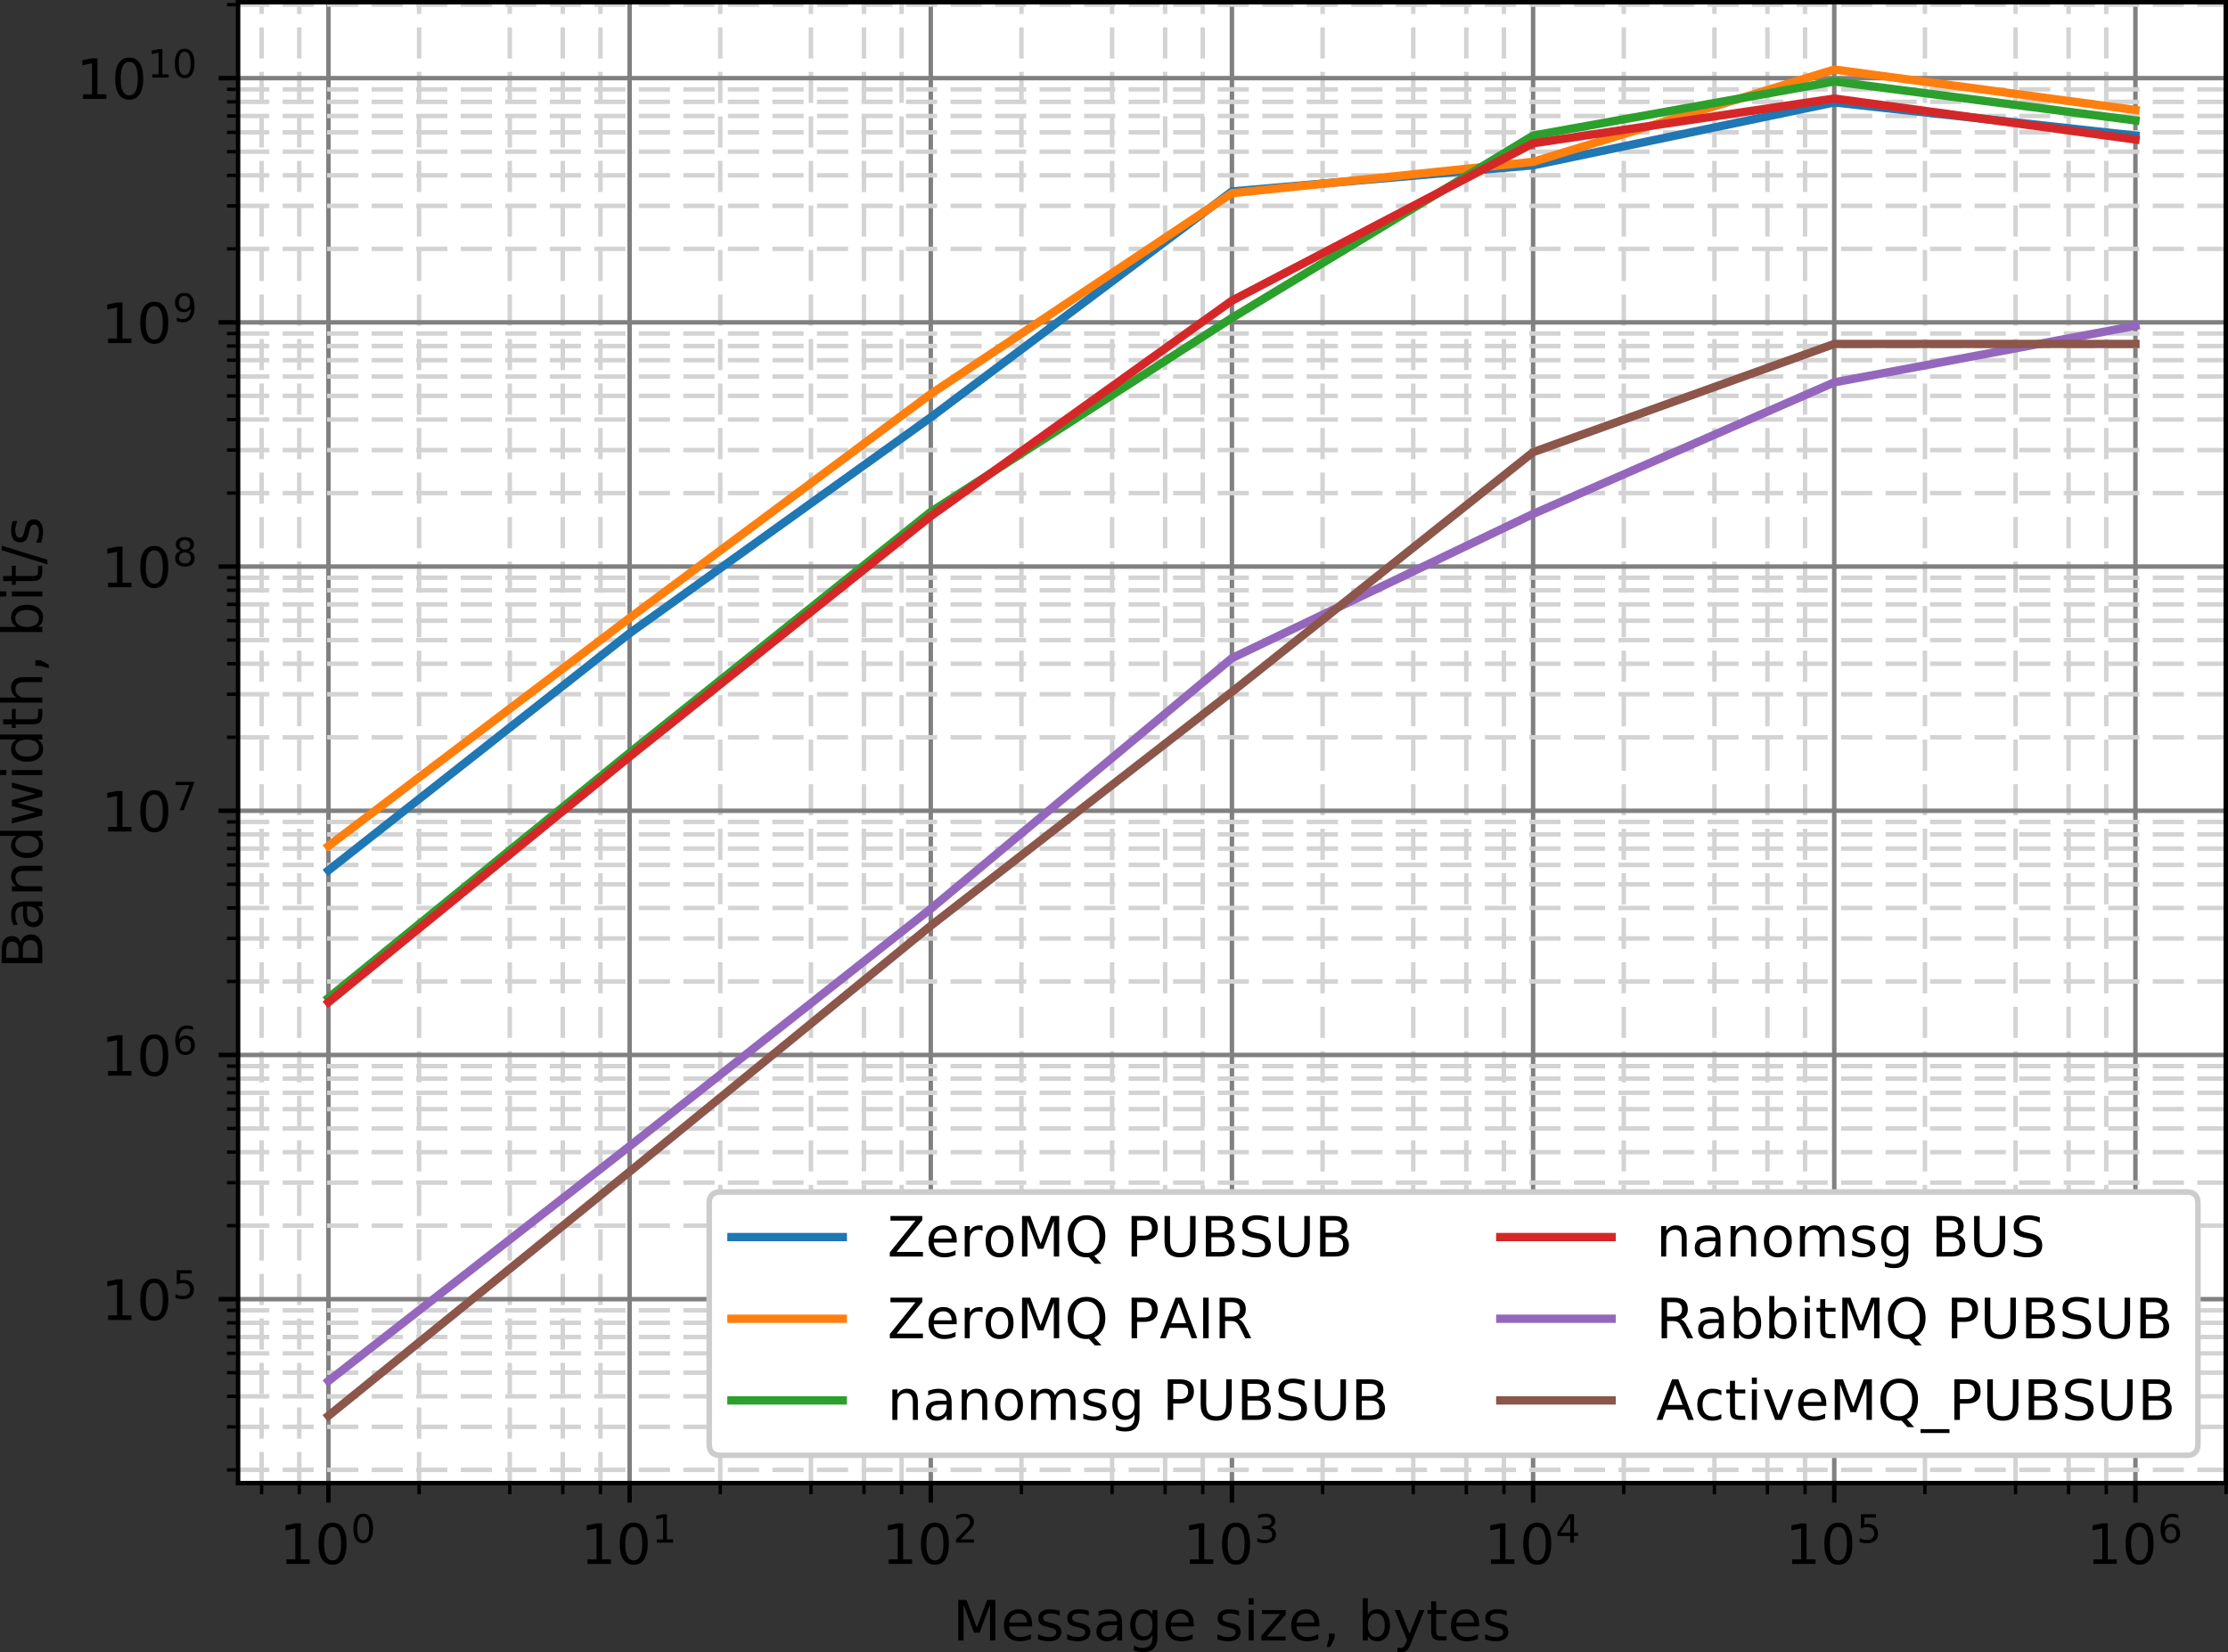 <?xml version="1.0" encoding="UTF-8" standalone="no"?>
<!-- Created with matplotlib (http://matplotlib.org/) -->

<svg
   xmlns:dc="http://purl.org/dc/elements/1.1/"
   xmlns:cc="http://creativecommons.org/ns#"
   xmlns:rdf="http://www.w3.org/1999/02/22-rdf-syntax-ns#"
   xmlns:svg="http://www.w3.org/2000/svg"
   xmlns="http://www.w3.org/2000/svg"
   xmlns:xlink="http://www.w3.org/1999/xlink"
   xmlns:sodipodi="http://sodipodi.sourceforge.net/DTD/sodipodi-0.dtd"
   xmlns:inkscape="http://www.inkscape.org/namespaces/inkscape"
   height="296.868pt"
   version="1.1"
   viewBox="0 0 400.298 296.868"
   width="400.298pt"
   id="svg1335"
   sodipodi:docname="qm-bandwidth.svg"
   inkscape:version="0.92+devel unknown">
  <rect x="0" y="0" width="400.298" height="296.868" fill="#333333" stroke="none"/>
  <sodipodi:namedview
     pagecolor="#ffffff"
     bordercolor="#666666"
     inkscape:document-rotation="0"
     borderopacity="1"
     objecttolerance="10"
     gridtolerance="10"
     guidetolerance="10"
     inkscape:pageopacity="0"
     inkscape:pageshadow="2"
     inkscape:window-width="1366"
     inkscape:window-height="744"
     id="namedview1337"
     showgrid="false"
     fit-margin-top="0"
     fit-margin-left="0"
     fit-margin-right="0"
     fit-margin-bottom="0"
     inkscape:zoom="1.2565217"
     inkscape:cx="279.79633"
     inkscape:cy="278.87091"
     inkscape:window-x="0"
     inkscape:window-y="24"
     inkscape:window-maximized="1"
     inkscape:current-layer="svg1335" />
  <defs
     id="defs4">
    <style
       type="text/css"
       id="style2">
*{stroke-linecap:butt;stroke-linejoin:round;}
  </style>
    <defs
       id="defs418">
      <path
         d="M 9.812,72.906 H 24.516 L 43.109,23.297 61.812,72.906 H 76.516 V 0 h -9.625 v 64.016 l -18.797,-50 H 38.188 l -18.797,50 V 0 H 9.812 Z"
         id="DejaVuSans-4d"
         inkscape:connector-curvature="0" />
      <path
         d="m 56.203,29.594 v -4.391 h -41.312 q 0.594,-9.281 5.594,-14.141 5,-4.859 13.938,-4.859 5.172,0 10.031,1.266 4.859,1.266 9.656,3.812 v -8.5 q -4.844,-2.047 -9.922,-3.125 -5.078,-1.078 -10.297,-1.078 -13.094,0 -20.734,7.609 -7.641,7.625 -7.641,20.625 0,13.422 7.25,21.297 Q 20.016,56 32.328,56 q 11.031,0 17.453,-7.109 6.422,-7.094 6.422,-19.297 m -8.984,2.641 q -0.094,7.359 -4.125,11.75 -4.031,4.406 -10.672,4.406 -7.516,0 -12.031,-4.25 -4.516,-4.25 -5.203,-11.969 z"
         id="DejaVuSans-65"
         inkscape:connector-curvature="0" />
      <path
         d="m 44.281,53.078 v -8.5 Q 40.484,46.531 36.375,47.5 q -4.094,0.984 -8.5,0.984 -6.688,0 -10.031,-2.047 Q 14.5,44.391 14.5,40.281 q 0,-3.125 2.391,-4.906 2.391,-1.781 9.625,-3.391 l 3.078,-0.688 Q 39.156,29.25 43.188,25.516 47.219,21.781 47.219,15.094 q 0,-7.625 -6.031,-12.078 -6.031,-4.438 -16.578,-4.438 -4.391,0 -9.156,0.859 Q 10.688,0.297 5.422,2 v 9.281 q 4.984,-2.594 9.812,-3.891 4.828,-1.281 9.578,-1.281 6.344,0 9.75,2.172 3.422,2.172 3.422,6.125 0,3.656 -2.469,5.609 -2.453,1.953 -10.812,3.766 l -3.125,0.734 q -8.344,1.75 -12.062,5.391 -3.703,3.641 -3.703,9.984 0,7.719 5.469,11.906 Q 16.75,56 26.812,56 q 4.969,0 9.359,-0.734 4.406,-0.719 8.109,-2.188"
         id="DejaVuSans-73"
         inkscape:connector-curvature="0" />
      <path
         d="m 34.281,27.484 q -10.891,0 -15.094,-2.484 -4.203,-2.484 -4.203,-8.5 0,-4.781 3.156,-7.594 3.156,-2.797 8.562,-2.797 7.484,0 12,5.297 4.516,5.297 4.516,14.078 v 2 z m 17.922,3.719 V 0 H 43.219 v 8.297 q -3.078,-4.969 -7.672,-7.344 -4.594,-2.375 -11.234,-2.375 -8.391,0 -13.359,4.719 Q 6,8.016 6,15.922 q 0,9.219 6.172,13.906 6.188,4.688 18.438,4.688 H 43.219 v 0.891 q 0,6.203 -4.078,9.594 -4.078,3.391 -11.453,3.391 -4.688,0 -9.141,-1.125 -4.438,-1.125 -8.531,-3.375 v 8.312 q 4.922,1.906 9.562,2.844 Q 24.219,56 28.609,56 q 11.875,0 17.734,-6.156 5.859,-6.141 5.859,-18.641"
         id="DejaVuSans-61"
         inkscape:connector-curvature="0" />
      <path
         d="m 45.406,27.984 q 0,9.766 -4.031,15.125 -4.016,5.375 -11.297,5.375 -7.219,0 -11.25,-5.375 -4.031,-5.359 -4.031,-15.125 0,-9.719 4.031,-15.094 4.031,-5.375 11.25,-5.375 7.281,0 11.297,5.375 4.031,5.375 4.031,15.094 M 54.391,6.781 q 0,-13.953 -6.203,-20.766 -6.188,-6.812 -18.984,-6.812 -4.734,0 -8.938,0.703 -4.203,0.703 -8.156,2.172 V -9.188 q 3.953,-2.141 7.812,-3.156 3.859,-1.031 7.859,-1.031 8.844,0 13.234,4.609 4.391,4.609 4.391,13.938 V 9.625 Q 42.625,4.781 38.281,2.391 33.938,0 27.875,0 17.828,0 11.672,7.656 q -6.156,7.672 -6.156,20.328 0,12.688 6.156,20.344 Q 17.828,56 27.875,56 q 6.062,0 10.406,-2.391 4.344,-2.391 7.125,-7.219 V 54.688 h 8.984 z"
         id="DejaVuSans-67"
         inkscape:connector-curvature="0" />
      <path
         id="DejaVuSans-20"
         d=""
         inkscape:connector-curvature="0" />
      <path
         d="M 9.422,54.688 H 18.406 V 0 H 9.422 Z m 0,21.297 H 18.406 V 64.594 H 9.422 Z"
         id="DejaVuSans-69"
         inkscape:connector-curvature="0" />
      <path
         d="M 5.516,54.688 H 48.188 V 46.484 L 14.406,7.172 H 48.188 V 0 H 4.297 v 8.203 l 33.797,39.312 H 5.516 Z"
         id="DejaVuSans-7a"
         inkscape:connector-curvature="0" />
      <path
         d="M 11.719,12.406 H 22.016 V 4 l -8,-15.625 H 7.719 l 4,15.625 z"
         id="DejaVuSans-2c"
         inkscape:connector-curvature="0" />
      <path
         d="m 48.688,27.297 q 0,9.906 -4.078,15.547 -4.078,5.641 -11.203,5.641 -7.141,0 -11.219,-5.641 -4.078,-5.641 -4.078,-15.547 0,-9.906 4.078,-15.547 4.078,-5.641 11.219,-5.641 7.125,0 11.203,5.641 4.078,5.641 4.078,15.547 m -30.578,19.094 q 2.844,4.875 7.156,7.234 Q 29.594,56 35.594,56 q 9.969,0 16.188,-7.906 6.234,-7.906 6.234,-20.797 0,-12.891 -6.234,-20.812 -6.219,-7.906 -16.188,-7.906 -6,0 -10.328,2.375 -4.312,2.375 -7.156,7.25 V 0 h -9.031 v 75.984 h 9.031 z"
         id="DejaVuSans-62"
         inkscape:connector-curvature="0" />
      <path
         d="M 32.172,-5.078 Q 28.375,-14.844 24.75,-17.812 q -3.609,-2.984 -9.656,-2.984 h -7.188 v 7.516 h 5.281 q 3.703,0 5.75,1.766 2.062,1.75 4.547,8.297 L 25.094,0.875 2.984,54.688 H 12.5 L 29.594,11.922 46.688,54.688 h 9.516 z"
         id="DejaVuSans-79"
         inkscape:connector-curvature="0" />
      <path
         d="M 18.312,70.219 V 54.688 h 18.5 v -6.984 h -18.5 v -29.688 q 0,-6.688 1.828,-8.594 1.828,-1.906 7.453,-1.906 H 36.812 V 0 H 27.594 Q 17.188,0 13.234,3.875 9.281,7.766 9.281,18.016 v 29.688 H 2.688 V 54.688 h 6.594 v 15.531 z"
         id="DejaVuSans-74"
         inkscape:connector-curvature="0" />
    </defs>
    <defs
       id="defs1034">
      <path
         d="M 19.672,34.812 V 8.109 H 35.5 q 7.953,0 11.781,3.297 3.844,3.297 3.844,10.078 0,6.844 -3.844,10.078 -3.828,3.25 -11.781,3.25 z m 0,29.984 V 42.828 H 34.281 q 7.219,0 10.75,2.703 3.547,2.719 3.547,8.281 0,5.516 -3.547,8.25 -3.531,2.734 -10.75,2.734 z M 9.812,72.906 h 25.203 q 11.281,0 17.375,-4.688 Q 58.5,63.531 58.5,54.891 58.5,48.188 55.375,44.234 52.25,40.281 46.188,39.312 53.469,37.75 57.5,32.781 q 4.031,-4.953 4.031,-12.375 0,-9.766 -6.641,-15.094 Q 48.25,0 35.984,0 H 9.812 Z"
         id="DejaVuSans-42"
         inkscape:connector-curvature="0" />
      <path
         d="M 54.891,33.016 V 0 H 45.906 v 32.719 q 0,7.766 -3.031,11.609 -3.031,3.859 -9.078,3.859 -7.281,0 -11.484,-4.641 -4.203,-4.625 -4.203,-12.641 V 0 h -9.031 v 54.688 h 9.031 v -8.5 q 3.234,4.938 7.594,7.375 4.375,2.438 10.094,2.438 9.422,0 14.25,-5.828 4.844,-5.828 4.844,-17.156"
         id="DejaVuSans-6e"
         inkscape:connector-curvature="0" />
      <path
         d="m 45.406,46.391 v 29.594 h 8.984 V 0 H 45.406 v 8.203 q -2.828,-4.875 -7.156,-7.25 -4.312,-2.375 -10.375,-2.375 -9.906,0 -16.141,7.906 -6.219,7.922 -6.219,20.812 0,12.891 6.219,20.797 Q 17.969,56 27.875,56 q 6.062,0 10.375,-2.375 4.328,-2.359 7.156,-7.234 M 14.797,27.297 q 0,-9.906 4.078,-15.547 4.078,-5.641 11.203,-5.641 7.125,0 11.219,5.641 4.109,5.641 4.109,15.547 0,9.906 -4.109,15.547 -4.094,5.641 -11.219,5.641 -7.125,0 -11.203,-5.641 -4.078,-5.641 -4.078,-15.547"
         id="DejaVuSans-64"
         inkscape:connector-curvature="0" />
      <path
         d="M 4.203,54.688 H 13.188 L 24.422,12.016 35.594,54.688 H 46.188 L 57.422,12.016 68.609,54.688 H 77.594 L 63.281,0 H 52.688 L 40.922,44.828 29.109,0 H 18.5 Z"
         id="DejaVuSans-77"
         inkscape:connector-curvature="0" />
      <path
         d="M 54.891,33.016 V 0 H 45.906 v 32.719 q 0,7.766 -3.031,11.609 -3.031,3.859 -9.078,3.859 -7.281,0 -11.484,-4.641 -4.203,-4.625 -4.203,-12.641 V 0 h -9.031 v 75.984 h 9.031 V 46.188 q 3.234,4.938 7.594,7.375 4.375,2.438 10.094,2.438 9.422,0 14.25,-5.828 4.844,-5.828 4.844,-17.156"
         id="DejaVuSans-68"
         inkscape:connector-curvature="0" />
      <path
         d="M 25.391,72.906 H 33.688 L 8.297,-9.281 H 0 Z"
         id="DejaVuSans-2f"
         inkscape:connector-curvature="0" />
    </defs>
    <defs
       id="defs1116">
      <path
         d="m 5.609,72.906 h 57.281 V 65.375 L 16.797,8.297 h 47.219 V 0 H 4.5 V 7.516 L 50.594,64.594 H 5.609 Z"
         id="DejaVuSans-5a"
         inkscape:connector-curvature="0" />
      <path
         d="m 41.109,46.297 q -1.516,0.875 -3.297,1.281 Q 36.031,48 33.891,48 26.266,48 22.188,43.047 18.109,38.094 18.109,28.812 V 0 h -9.031 v 54.688 h 9.031 v -8.5 q 2.844,4.984 7.375,7.391 Q 30.031,56 36.531,56 q 0.922,0 2.047,-0.125 1.125,-0.109 2.484,-0.359 z"
         id="DejaVuSans-72"
         inkscape:connector-curvature="0" />
      <path
         d="m 30.609,48.391 q -7.219,0 -11.422,-5.641 -4.203,-5.641 -4.203,-15.453 0,-9.812 4.172,-15.453 4.188,-5.641 11.453,-5.641 7.188,0 11.375,5.656 4.203,5.672 4.203,15.438 0,9.719 -4.203,15.406 -4.188,5.688 -11.375,5.688 m 0,7.609 q 11.719,0 18.406,-7.625 6.703,-7.609 6.703,-21.078 0,-13.422 -6.703,-21.078 -6.688,-7.641 -18.406,-7.641 -11.766,0 -18.438,7.641 -6.656,7.656 -6.656,21.078 0,13.469 6.656,21.078 Q 18.844,56 30.609,56"
         id="DejaVuSans-6f"
         inkscape:connector-curvature="0" />
      <path
         d="m 39.406,66.219 q -10.75,0 -17.078,-8.016 -6.312,-8 -6.312,-21.828 0,-13.766 6.312,-21.781 6.328,-8 17.078,-8 10.734,0 17.016,8 6.281,8.016 6.281,21.781 0,13.828 -6.281,21.828 -6.281,8.016 -17.016,8.016 m 13.812,-64.906 13,-14.203 H 54.297 L 43.5,-1.219 q -1.609,-0.094 -2.469,-0.141 -0.844,-0.062 -1.625,-0.062 -15.375,0 -24.594,10.281 -9.203,10.281 -9.203,27.516 0,17.281 9.203,27.562 9.219,10.281 24.594,10.281 15.328,0 24.5,-10.281 9.188,-10.281 9.188,-27.562 0,-12.688 -5.109,-21.734 Q 62.891,5.609 53.219,1.312"
         id="DejaVuSans-51"
         inkscape:connector-curvature="0" />
      <path
         d="M 19.672,64.797 V 37.406 h 12.406 q 6.891,0 10.641,3.562 3.766,3.562 3.766,10.156 0,6.547 -3.766,10.109 -3.75,3.562 -10.641,3.562 z M 9.812,72.906 h 22.266 q 12.266,0 18.531,-5.547 6.281,-5.547 6.281,-16.234 0,-10.797 -6.281,-16.312 -6.266,-5.516 -18.531,-5.516 H 19.672 V 0 H 9.812 Z"
         id="DejaVuSans-50"
         inkscape:connector-curvature="0" />
      <path
         d="m 8.688,72.906 h 9.922 V 28.609 q 0,-11.719 4.234,-16.875 4.25,-5.141 13.781,-5.141 9.469,0 13.719,5.141 4.25,5.156 4.25,16.875 V 72.906 H 64.5 V 27.391 q 0,-14.25 -7.062,-21.531 -7.047,-7.281 -20.812,-7.281 -13.828,0 -20.891,7.281 Q 8.688,13.141 8.688,27.391 Z"
         id="DejaVuSans-55"
         inkscape:connector-curvature="0" />
      <path
         d="m 53.516,70.516 v -9.625 q -5.609,2.688 -10.594,4 -4.984,1.328 -9.625,1.328 -8.047,0 -12.422,-3.125 -4.375,-3.125 -4.375,-8.891 0,-4.844 2.906,-7.312 2.906,-2.453 11.016,-3.969 L 36.375,41.703 Q 47.406,39.594 52.656,34.297 57.906,29 57.906,20.125 q 0,-10.609 -7.109,-16.078 -7.094,-5.469 -20.812,-5.469 -5.172,0 -11.016,1.172 Q 13.141,0.922 6.891,3.219 V 13.375 q 6,-3.359 11.766,-5.078 5.766,-1.703 11.328,-1.703 8.438,0 13.031,3.312 4.594,3.328 4.594,9.484 0,5.359 -3.297,8.391 Q 41.016,30.812 33.5,32.328 L 27.484,33.5 q -11.031,2.188 -15.969,6.875 -4.922,4.688 -4.922,13.047 0,9.672 6.812,15.234 6.812,5.562 18.766,5.562 5.141,0 10.453,-0.938 5.328,-0.922 10.891,-2.766"
         id="DejaVuSans-53"
         inkscape:connector-curvature="0" />
    </defs>
    <defs
       id="defs1154">
      <path
         d="M 34.188,63.188 20.797,26.906 h 26.812 z m -5.578,9.719 h 11.188 L 67.578,0 h -10.25 L 50.688,18.703 H 17.828 L 11.188,0 H 0.781 Z"
         id="DejaVuSans-41"
         inkscape:connector-curvature="0" />
      <path
         d="m 9.812,72.906 h 9.859 V 0 H 9.812 Z"
         id="DejaVuSans-49"
         inkscape:connector-curvature="0" />
      <path
         d="m 44.391,34.188 q 3.172,-1.078 6.172,-4.594 3,-3.516 6.031,-9.672 L 66.609,0 H 56 l -9.312,18.703 q -3.625,7.328 -7.016,9.719 -3.391,2.391 -9.25,2.391 h -10.75 V 0 H 9.812 v 72.906 h 22.266 q 12.5,0 18.656,-5.234 6.156,-5.219 6.156,-15.766 0,-6.891 -3.203,-11.438 -3.203,-4.531 -9.297,-6.281 m -24.719,30.609 v -25.875 h 12.406 q 7.125,0 10.766,3.297 3.641,3.297 3.641,9.688 0,6.391 -3.641,9.641 -3.641,3.25 -10.766,3.25 z"
         id="DejaVuSans-52"
         inkscape:connector-curvature="0" />
    </defs>
    <defs
       id="defs1186">
      <path
         d="M 52,44.188 Q 55.375,50.25 60.062,53.125 64.75,56 71.094,56 q 8.547,0 13.188,-5.984 4.641,-5.969 4.641,-17 V 0 h -9.031 v 32.719 q 0,7.859 -2.797,11.656 -2.781,3.812 -8.484,3.812 -6.984,0 -11.047,-4.641 -4.047,-4.625 -4.047,-12.641 V 0 h -9.031 v 32.719 q 0,7.906 -2.781,11.688 -2.781,3.781 -8.594,3.781 -6.891,0 -10.953,-4.656 -4.047,-4.656 -4.047,-12.625 V 0 h -9.031 v 54.688 h 9.031 v -8.5 q 3.078,5.031 7.375,7.422 Q 29.781,56 35.688,56 41.656,56 45.828,52.969 50,49.953 52,44.188"
         id="DejaVuSans-6d"
         inkscape:connector-curvature="0" />
    </defs>
    <defs
       id="defs1292">
      <path
         d="M 48.781,52.594 V 44.188 q -3.812,2.109 -7.641,3.156 -3.828,1.047 -7.734,1.047 -8.75,0 -13.594,-5.547 -4.828,-5.531 -4.828,-15.547 0,-10.016 4.828,-15.562 4.844,-5.531 13.594,-5.531 3.906,0 7.734,1.047 3.828,1.047 7.641,3.156 v -8.312 q -3.766,-1.75 -7.797,-2.625 -4.016,-0.891 -8.562,-0.891 -12.359,0 -19.641,7.766 -7.266,7.766 -7.266,20.953 0,13.375 7.344,21.031 Q 20.219,56 33.016,56 q 4.141,0 8.094,-0.859 3.953,-0.844 7.672,-2.547"
         id="DejaVuSans-63"
         inkscape:connector-curvature="0" />
      <path
         d="M 2.984,54.688 H 12.5 L 29.594,8.797 46.688,54.688 h 9.516 L 35.688,0 H 23.484 Z"
         id="DejaVuSans-76"
         inkscape:connector-curvature="0" />
      <path
         d="m 50.984,-16.609 v -6.969 h -51.969 v 6.969 z"
         id="DejaVuSans-5f"
         inkscape:connector-curvature="0" />
    </defs>
    <defs
       id="defs16">
      <path
         inkscape:connector-curvature="0"
         style="stroke:#000000;stroke-width:0.8"
         id="mc08a66e1b0"
         d="M 0,0 V 3.5" />
    </defs>
    <defs
       id="defs25">
      <path
         inkscape:connector-curvature="0"
         id="DejaVuSans-31"
         d="m 12.406,8.297 h 16.109 v 55.625 L 10.984,60.406 v 8.984 l 17.438,3.516 H 38.281 V 8.297 H 54.391 V 0 H 12.406 Z" />
      <path
         inkscape:connector-curvature="0"
         id="DejaVuSans-30"
         d="m 31.781,66.406 q -7.609,0 -11.453,-7.5 Q 16.5,51.422 16.5,36.375 q 0,-14.984 3.828,-22.484 3.844,-7.5 11.453,-7.5 7.672,0 11.5,7.5 3.844,7.5 3.844,22.484 0,15.047 -3.844,22.531 -3.828,7.5 -11.5,7.5 m 0,7.812 q 12.266,0 18.734,-9.703 6.469,-9.688 6.469,-28.141 0,-18.406 -6.469,-28.109 -6.469,-9.688 -18.734,-9.688 -12.25,0 -18.719,9.688 Q 6.594,17.969 6.594,36.375 q 0,18.453 6.469,28.141 6.469,9.703 18.719,9.703" />
    </defs>
    <defs
       id="defs64">
      <path
         inkscape:connector-curvature="0"
         id="DejaVuSans-32"
         d="M 19.188,8.297 H 53.609 V 0 H 7.328 v 8.297 q 5.609,5.812 15.297,15.594 9.703,9.797 12.188,12.641 4.734,5.312 6.609,9 1.891,3.688 1.891,7.25 0,5.812 -4.078,9.469 -4.078,3.672 -10.625,3.672 -4.641,0 -9.797,-1.609 -5.141,-1.609 -11,-4.891 v 9.969 Q 13.766,71.781 18.938,73 q 5.188,1.219 9.484,1.219 11.328,0 18.062,-5.672 6.734,-5.656 6.734,-15.125 0,-4.5 -1.688,-8.531 Q 49.859,40.875 45.406,35.406 44.188,33.984 37.641,27.219 31.109,20.453 19.188,8.297" />
    </defs>
    <defs
       id="defs85">
      <path
         inkscape:connector-curvature="0"
         id="DejaVuSans-33"
         d="M 40.578,39.312 Q 47.656,37.797 51.625,33 q 3.984,-4.781 3.984,-11.812 0,-10.781 -7.422,-16.703 -7.422,-5.906 -21.094,-5.906 -4.578,0 -9.438,0.906 -4.859,0.906 -10.031,2.719 v 9.516 q 4.094,-2.391 8.969,-3.609 4.891,-1.219 10.219,-1.219 9.266,0 14.125,3.656 4.859,3.656 4.859,10.641 0,6.453 -4.516,10.078 -4.516,3.641 -12.562,3.641 h -8.5 v 8.109 h 8.891 q 7.266,0 11.125,2.906 3.859,2.906 3.859,8.375 0,5.609 -3.984,8.609 -3.969,3.016 -11.391,3.016 -4.062,0 -8.703,-0.891 Q 15.375,64.156 9.812,62.312 v 8.781 q 5.625,1.562 10.531,2.344 4.906,0.781 9.25,0.781 11.234,0 17.766,-5.109 6.547,-5.094 6.547,-13.781 0,-6.062 -3.469,-10.234 -3.469,-4.172 -9.859,-5.781" />
    </defs>
    <defs
       id="defs106">
      <path
         inkscape:connector-curvature="0"
         id="DejaVuSans-34"
         d="M 37.797,64.312 12.891,25.391 h 24.906 z m -2.594,8.594 h 12.406 V 25.391 h 10.406 V 17.188 H 47.609 V 0 h -9.812 V 17.188 H 4.891 v 9.516 z" />
    </defs>
    <defs
       id="defs127">
      <path
         inkscape:connector-curvature="0"
         id="DejaVuSans-35"
         d="m 10.797,72.906 h 38.719 v -8.312 h -29.688 V 46.734 q 2.141,0.734 4.281,1.094 2.156,0.359 4.312,0.359 Q 40.625,48.188 47.75,41.5 54.891,34.812 54.891,23.391 54.891,11.625 47.562,5.094 40.234,-1.422 26.906,-1.422 q -4.594,0 -9.359,0.781 -4.75,0.781 -9.828,2.344 V 11.625 q 4.391,-2.391 9.078,-3.562 4.688,-1.172 9.906,-1.172 8.453,0 13.375,4.438 4.938,4.438 4.938,12.062 0,7.609 -4.938,12.047 -4.922,4.453 -13.375,4.453 -3.953,0 -7.891,-0.875 -3.922,-0.875 -8.016,-2.734 z" />
    </defs>
    <defs
       id="defs148">
      <path
         inkscape:connector-curvature="0"
         id="DejaVuSans-36"
         d="m 33.016,40.375 q -6.641,0 -10.531,-4.547 -3.875,-4.531 -3.875,-12.438 0,-7.859 3.875,-12.438 3.891,-4.562 10.531,-4.562 6.641,0 10.516,4.562 3.875,4.578 3.875,12.438 0,7.906 -3.875,12.438 Q 39.656,40.375 33.016,40.375 M 52.594,71.297 V 62.312 q -3.719,1.75 -7.5,2.672 -3.781,0.938 -7.5,0.938 -9.766,0 -14.922,-6.594 -5.141,-6.594 -5.875,-19.922 2.875,4.25 7.219,6.516 4.359,2.266 9.578,2.266 10.984,0 17.359,-6.672 6.375,-6.656 6.375,-18.125 0,-11.234 -6.641,-18.031 -6.641,-6.781 -17.672,-6.781 -12.656,0 -19.344,9.688 -6.688,9.703 -6.688,28.109 0,17.281 8.203,27.562 8.203,10.281 22.016,10.281 3.719,0 7.5,-0.734 3.781,-0.734 7.891,-2.188" />
    </defs>
    <defs
       id="defs164">
      <path
         inkscape:connector-curvature="0"
         style="stroke:#000000;stroke-width:0.6"
         id="m8f79c9e568"
         d="M 0,0 V 2" />
    </defs>
    <defs
       id="defs466">
      <path
         inkscape:connector-curvature="0"
         style="stroke:#000000;stroke-width:0.8"
         id="m782c0f8646"
         d="M 0,0 H -3.5" />
    </defs>
    <defs
       id="defs510">
      <path
         inkscape:connector-curvature="0"
         id="DejaVuSans-37"
         d="m 8.203,72.906 h 46.875 V 68.703 L 28.609,0 H 18.312 L 43.219,64.594 H 8.203 Z" />
    </defs>
    <defs
       id="defs531">
      <path
         inkscape:connector-curvature="0"
         id="DejaVuSans-38"
         d="m 31.781,34.625 q -7.031,0 -11.062,-3.766 -4.016,-3.766 -4.016,-10.344 0,-6.594 4.016,-10.359 4.031,-3.766 11.062,-3.766 7.031,0 11.078,3.781 4.062,3.797 4.062,10.344 0,6.578 -4.031,10.344 Q 38.875,34.625 31.781,34.625 m -9.859,4.188 Q 15.578,40.375 12.031,44.719 8.5,49.078 8.5,55.328 q 0,8.734 6.219,13.812 6.234,5.078 17.062,5.078 10.891,0 17.094,-5.078 6.203,-5.078 6.203,-13.812 0,-6.25 -3.547,-10.609 Q 48,40.375 41.703,38.812 q 7.125,-1.656 11.094,-6.5 3.984,-4.828 3.984,-11.797 0,-10.609 -6.469,-16.281 -6.469,-5.656 -18.531,-5.656 -12.047,0 -18.531,5.656 -6.469,5.672 -6.469,16.281 0,6.969 4,11.797 4.016,4.844 11.141,6.5 M 18.312,54.391 q 0,-5.656 3.531,-8.828 3.547,-3.172 9.938,-3.172 6.359,0 9.938,3.172 3.594,3.172 3.594,8.828 0,5.672 -3.594,8.844 -3.578,3.172 -9.938,3.172 -6.391,0 -9.938,-3.172 Q 18.312,60.062 18.312,54.391" />
    </defs>
    <defs
       id="defs552">
      <path
         inkscape:connector-curvature="0"
         id="DejaVuSans-39"
         d="M 10.984,1.516 V 10.5 Q 14.703,8.734 18.5,7.812 q 3.812,-0.922 7.484,-0.922 9.766,0 14.906,6.562 5.156,6.562 5.891,19.953 -2.828,-4.203 -7.188,-6.453 -4.344,-2.25 -9.609,-2.25 -10.938,0 -17.312,6.609 -6.375,6.625 -6.375,18.109 0,11.219 6.641,18 6.641,6.797 17.672,6.797 12.656,0 19.312,-9.703 6.672,-9.688 6.672,-28.141 0,-17.234 -8.188,-27.516 -8.172,-10.281 -21.984,-10.281 -3.719,0 -7.531,0.734 -3.797,0.734 -7.906,2.203 m 19.625,30.906 q 6.641,0 10.516,4.531 3.891,4.547 3.891,12.469 0,7.859 -3.891,12.422 -3.875,4.562 -10.516,4.562 -6.641,0 -10.516,-4.562 -3.875,-4.562 -3.875,-12.422 0,-7.922 3.875,-12.469 3.875,-4.531 10.516,-4.531" />
    </defs>
    <defs
       id="defs588">
      <path
         inkscape:connector-curvature="0"
         style="stroke:#000000;stroke-width:0.6"
         id="m3817020952"
         d="M 0,0 H -2" />
    </defs>
  </defs>
  <path
     inkscape:connector-curvature="0"
     id="path9"
     style="fill:#ffffff"
     d="M 42.778,266.512 H 399.898 V 0.4 H 42.778 Z" />
  <path
     inkscape:connector-curvature="0"
     id="path12"
     style="fill:none;stroke:#808080;stroke-width:0.8;stroke-linecap:square"
     d="M 73.833,307.584 V 41.472"
     clip-path="url(#pd6ec9949a7)"
     transform="translate(-14.822,-41.072)" />
  <use
     style="stroke:#000000;stroke-width:0.8"
     x="73.833"
     xlink:href="#mc08a66e1b0"
     y="307.584"
     id="use18"
     width="100%"
     height="100%"
     transform="translate(-14.822,-41.072)" />
  <use
     transform="matrix(0.1,0,0,-0.1,50.211,281.034)"
     xlink:href="#DejaVuSans-31"
     id="use27"
     x="0"
     y="0"
     width="100%"
     height="100%" />
  <use
     transform="matrix(0.1,0,0,-0.1,56.573,281.034)"
     xlink:href="#DejaVuSans-30"
     id="use29"
     x="0"
     y="0"
     width="100%"
     height="100%" />
  <use
     transform="matrix(0.07,0,0,-0.07,63.031,277.206)"
     xlink:href="#DejaVuSans-30"
     id="use31"
     x="0"
     y="0"
     width="100%"
     height="100%" />
  <path
     inkscape:connector-curvature="0"
     id="path37"
     style="fill:none;stroke:#808080;stroke-width:0.8;stroke-linecap:square"
     d="M 127.942,307.584 V 41.472"
     clip-path="url(#pd6ec9949a7)"
     transform="translate(-14.822,-41.072)" />
  <use
     style="stroke:#000000;stroke-width:0.8"
     x="127.942"
     xlink:href="#mc08a66e1b0"
     y="307.584"
     id="use40"
     width="100%"
     height="100%"
     transform="translate(-14.822,-41.072)" />
  <use
     transform="matrix(0.1,0,0,-0.1,104.32,281.042)"
     xlink:href="#DejaVuSans-31"
     id="use45"
     x="0"
     y="0"
     width="100%"
     height="100%" />
  <use
     transform="matrix(0.1,0,0,-0.1,110.682,281.042)"
     xlink:href="#DejaVuSans-30"
     id="use47"
     x="0"
     y="0"
     width="100%"
     height="100%" />
  <use
     transform="matrix(0.07,0,0,-0.07,117.14,277.214)"
     xlink:href="#DejaVuSans-31"
     id="use49"
     x="0"
     y="0"
     width="100%"
     height="100%" />
  <path
     inkscape:connector-curvature="0"
     id="path55"
     style="fill:none;stroke:#808080;stroke-width:0.8;stroke-linecap:square"
     d="M 182.051,307.584 V 41.472"
     clip-path="url(#pd6ec9949a7)"
     transform="translate(-14.822,-41.072)" />
  <use
     style="stroke:#000000;stroke-width:0.8"
     x="182.051"
     xlink:href="#mc08a66e1b0"
     y="307.584"
     id="use58"
     width="100%"
     height="100%"
     transform="translate(-14.822,-41.072)" />
  <use
     transform="matrix(0.1,0,0,-0.1,158.429,281.034)"
     xlink:href="#DejaVuSans-31"
     id="use66"
     x="0"
     y="0"
     width="100%"
     height="100%" />
  <use
     transform="matrix(0.1,0,0,-0.1,164.791,281.034)"
     xlink:href="#DejaVuSans-30"
     id="use68"
     x="0"
     y="0"
     width="100%"
     height="100%" />
  <use
     transform="matrix(0.07,0,0,-0.07,171.249,277.206)"
     xlink:href="#DejaVuSans-32"
     id="use70"
     x="0"
     y="0"
     width="100%"
     height="100%" />
  <path
     inkscape:connector-curvature="0"
     id="path76"
     style="fill:none;stroke:#808080;stroke-width:0.8;stroke-linecap:square"
     d="M 236.16,307.584 V 41.472"
     clip-path="url(#pd6ec9949a7)"
     transform="translate(-14.822,-41.072)" />
  <use
     style="stroke:#000000;stroke-width:0.8"
     x="236.16"
     xlink:href="#mc08a66e1b0"
     y="307.584"
     id="use79"
     width="100%"
     height="100%"
     transform="translate(-14.822,-41.072)" />
  <use
     transform="matrix(0.1,0,0,-0.1,212.538,281.034)"
     xlink:href="#DejaVuSans-31"
     id="use87"
     x="0"
     y="0"
     width="100%"
     height="100%" />
  <use
     transform="matrix(0.1,0,0,-0.1,218.9,281.034)"
     xlink:href="#DejaVuSans-30"
     id="use89"
     x="0"
     y="0"
     width="100%"
     height="100%" />
  <use
     transform="matrix(0.07,0,0,-0.07,225.358,277.206)"
     xlink:href="#DejaVuSans-33"
     id="use91"
     x="0"
     y="0"
     width="100%"
     height="100%" />
  <path
     inkscape:connector-curvature="0"
     id="path97"
     style="fill:none;stroke:#808080;stroke-width:0.8;stroke-linecap:square"
     d="M 290.269,307.584 V 41.472"
     clip-path="url(#pd6ec9949a7)"
     transform="translate(-14.822,-41.072)" />
  <use
     style="stroke:#000000;stroke-width:0.8"
     x="290.269"
     xlink:href="#mc08a66e1b0"
     y="307.584"
     id="use100"
     width="100%"
     height="100%"
     transform="translate(-14.822,-41.072)" />
  <use
     transform="matrix(0.1,0,0,-0.1,266.647,281.042)"
     xlink:href="#DejaVuSans-31"
     id="use108"
     x="0"
     y="0"
     width="100%"
     height="100%" />
  <use
     transform="matrix(0.1,0,0,-0.1,273.01,281.042)"
     xlink:href="#DejaVuSans-30"
     id="use110"
     x="0"
     y="0"
     width="100%"
     height="100%" />
  <use
     transform="matrix(0.07,0,0,-0.07,279.468,277.214)"
     xlink:href="#DejaVuSans-34"
     id="use112"
     x="0"
     y="0"
     width="100%"
     height="100%" />
  <path
     inkscape:connector-curvature="0"
     id="path118"
     style="fill:none;stroke:#808080;stroke-width:0.8;stroke-linecap:square"
     d="M 344.378,307.584 V 41.472"
     clip-path="url(#pd6ec9949a7)"
     transform="translate(-14.822,-41.072)" />
  <use
     style="stroke:#000000;stroke-width:0.8"
     x="344.378"
     xlink:href="#mc08a66e1b0"
     y="307.584"
     id="use121"
     width="100%"
     height="100%"
     transform="translate(-14.822,-41.072)" />
  <use
     transform="matrix(0.1,0,0,-0.1,320.756,281.042)"
     xlink:href="#DejaVuSans-31"
     id="use129"
     x="0"
     y="0"
     width="100%"
     height="100%" />
  <use
     transform="matrix(0.1,0,0,-0.1,327.119,281.042)"
     xlink:href="#DejaVuSans-30"
     id="use131"
     x="0"
     y="0"
     width="100%"
     height="100%" />
  <use
     transform="matrix(0.07,0,0,-0.07,333.577,277.214)"
     xlink:href="#DejaVuSans-35"
     id="use133"
     x="0"
     y="0"
     width="100%"
     height="100%" />
  <path
     inkscape:connector-curvature="0"
     id="path139"
     style="fill:none;stroke:#808080;stroke-width:0.8;stroke-linecap:square"
     d="M 398.487,307.584 V 41.472"
     clip-path="url(#pd6ec9949a7)"
     transform="translate(-14.822,-41.072)" />
  <use
     style="stroke:#000000;stroke-width:0.8"
     x="398.487"
     xlink:href="#mc08a66e1b0"
     y="307.584"
     id="use142"
     width="100%"
     height="100%"
     transform="translate(-14.822,-41.072)" />
  <use
     transform="matrix(0.1,0,0,-0.1,374.865,281.034)"
     xlink:href="#DejaVuSans-31"
     id="use150"
     x="0"
     y="0"
     width="100%"
     height="100%" />
  <use
     transform="matrix(0.1,0,0,-0.1,381.228,281.034)"
     xlink:href="#DejaVuSans-30"
     id="use152"
     x="0"
     y="0"
     width="100%"
     height="100%" />
  <use
     transform="matrix(0.07,0,0,-0.07,387.686,277.206)"
     xlink:href="#DejaVuSans-36"
     id="use154"
     x="0"
     y="0"
     width="100%"
     height="100%" />
  <path
     inkscape:connector-curvature="0"
     id="path160"
     style="fill:none;stroke:#d3d3d3;stroke-width:0.8;stroke-dasharray:5.6, 2.4;stroke-dashoffset:0"
     d="M 61.829,307.584 V 41.472"
     clip-path="url(#pd6ec9949a7)"
     transform="translate(-14.822,-41.072)" />
  <use
     style="stroke:#000000;stroke-width:0.6"
     x="61.829"
     xlink:href="#m8f79c9e568"
     y="307.584"
     id="use166"
     width="100%"
     height="100%"
     transform="translate(-14.822,-41.072)" />
  <path
     inkscape:connector-curvature="0"
     id="path172"
     style="fill:none;stroke:#d3d3d3;stroke-width:0.8;stroke-dasharray:5.6, 2.4;stroke-dashoffset:0"
     d="M 68.589,307.584 V 41.472"
     clip-path="url(#pd6ec9949a7)"
     transform="translate(-14.822,-41.072)" />
  <use
     style="stroke:#000000;stroke-width:0.6"
     x="68.589"
     xlink:href="#m8f79c9e568"
     y="307.584"
     id="use175"
     width="100%"
     height="100%"
     transform="translate(-14.822,-41.072)" />
  <path
     inkscape:connector-curvature="0"
     id="path181"
     style="fill:none;stroke:#d3d3d3;stroke-width:0.8;stroke-dasharray:5.6, 2.4;stroke-dashoffset:0"
     d="M 90.121,307.584 V 41.472"
     clip-path="url(#pd6ec9949a7)"
     transform="translate(-14.822,-41.072)" />
  <use
     style="stroke:#000000;stroke-width:0.6"
     x="90.121"
     xlink:href="#m8f79c9e568"
     y="307.584"
     id="use184"
     width="100%"
     height="100%"
     transform="translate(-14.822,-41.072)" />
  <path
     inkscape:connector-curvature="0"
     id="path190"
     style="fill:none;stroke:#d3d3d3;stroke-width:0.8;stroke-dasharray:5.6, 2.4;stroke-dashoffset:0"
     d="M 106.41,307.584 V 41.472"
     clip-path="url(#pd6ec9949a7)"
     transform="translate(-14.822,-41.072)" />
  <use
     style="stroke:#000000;stroke-width:0.6"
     x="106.41"
     xlink:href="#m8f79c9e568"
     y="307.584"
     id="use193"
     width="100%"
     height="100%"
     transform="translate(-14.822,-41.072)" />
  <path
     inkscape:connector-curvature="0"
     id="path199"
     style="fill:none;stroke:#d3d3d3;stroke-width:0.8;stroke-dasharray:5.6, 2.4;stroke-dashoffset:0"
     d="M 115.938,307.584 V 41.472"
     clip-path="url(#pd6ec9949a7)"
     transform="translate(-14.822,-41.072)" />
  <use
     style="stroke:#000000;stroke-width:0.6"
     x="115.938"
     xlink:href="#m8f79c9e568"
     y="307.584"
     id="use202"
     width="100%"
     height="100%"
     transform="translate(-14.822,-41.072)" />
  <path
     inkscape:connector-curvature="0"
     id="path208"
     style="fill:none;stroke:#d3d3d3;stroke-width:0.8;stroke-dasharray:5.6, 2.4;stroke-dashoffset:0"
     d="M 122.698,307.584 V 41.472"
     clip-path="url(#pd6ec9949a7)"
     transform="translate(-14.822,-41.072)" />
  <use
     style="stroke:#000000;stroke-width:0.6"
     x="122.698"
     xlink:href="#m8f79c9e568"
     y="307.584"
     id="use211"
     width="100%"
     height="100%"
     transform="translate(-14.822,-41.072)" />
  <path
     inkscape:connector-curvature="0"
     id="path217"
     style="fill:none;stroke:#d3d3d3;stroke-width:0.8;stroke-dasharray:5.6, 2.4;stroke-dashoffset:0"
     d="M 144.23,307.584 V 41.472"
     clip-path="url(#pd6ec9949a7)"
     transform="translate(-14.822,-41.072)" />
  <use
     style="stroke:#000000;stroke-width:0.6"
     x="144.23"
     xlink:href="#m8f79c9e568"
     y="307.584"
     id="use220"
     width="100%"
     height="100%"
     transform="translate(-14.822,-41.072)" />
  <path
     inkscape:connector-curvature="0"
     id="path226"
     style="fill:none;stroke:#d3d3d3;stroke-width:0.8;stroke-dasharray:5.6, 2.4;stroke-dashoffset:0"
     d="M 160.519,307.584 V 41.472"
     clip-path="url(#pd6ec9949a7)"
     transform="translate(-14.822,-41.072)" />
  <use
     style="stroke:#000000;stroke-width:0.6"
     x="160.519"
     xlink:href="#m8f79c9e568"
     y="307.584"
     id="use229"
     width="100%"
     height="100%"
     transform="translate(-14.822,-41.072)" />
  <path
     inkscape:connector-curvature="0"
     id="path235"
     style="fill:none;stroke:#d3d3d3;stroke-width:0.8;stroke-dasharray:5.6, 2.4;stroke-dashoffset:0"
     d="M 170.047,307.584 V 41.472"
     clip-path="url(#pd6ec9949a7)"
     transform="translate(-14.822,-41.072)" />
  <use
     style="stroke:#000000;stroke-width:0.6"
     x="170.047"
     xlink:href="#m8f79c9e568"
     y="307.584"
     id="use238"
     width="100%"
     height="100%"
     transform="translate(-14.822,-41.072)" />
  <path
     inkscape:connector-curvature="0"
     id="path244"
     style="fill:none;stroke:#d3d3d3;stroke-width:0.8;stroke-dasharray:5.6, 2.4;stroke-dashoffset:0"
     d="M 176.807,307.584 V 41.472"
     clip-path="url(#pd6ec9949a7)"
     transform="translate(-14.822,-41.072)" />
  <use
     style="stroke:#000000;stroke-width:0.6"
     x="176.807"
     xlink:href="#m8f79c9e568"
     y="307.584"
     id="use247"
     width="100%"
     height="100%"
     transform="translate(-14.822,-41.072)" />
  <path
     inkscape:connector-curvature="0"
     id="path253"
     style="fill:none;stroke:#d3d3d3;stroke-width:0.8;stroke-dasharray:5.6, 2.4;stroke-dashoffset:0"
     d="M 198.339,307.584 V 41.472"
     clip-path="url(#pd6ec9949a7)"
     transform="translate(-14.822,-41.072)" />
  <use
     style="stroke:#000000;stroke-width:0.6"
     x="198.339"
     xlink:href="#m8f79c9e568"
     y="307.584"
     id="use256"
     width="100%"
     height="100%"
     transform="translate(-14.822,-41.072)" />
  <path
     inkscape:connector-curvature="0"
     id="path262"
     style="fill:none;stroke:#d3d3d3;stroke-width:0.8;stroke-dasharray:5.6, 2.4;stroke-dashoffset:0"
     d="M 214.628,307.584 V 41.472"
     clip-path="url(#pd6ec9949a7)"
     transform="translate(-14.822,-41.072)" />
  <use
     style="stroke:#000000;stroke-width:0.6"
     x="214.628"
     xlink:href="#m8f79c9e568"
     y="307.584"
     id="use265"
     width="100%"
     height="100%"
     transform="translate(-14.822,-41.072)" />
  <path
     inkscape:connector-curvature="0"
     id="path271"
     style="fill:none;stroke:#d3d3d3;stroke-width:0.8;stroke-dasharray:5.6, 2.4;stroke-dashoffset:0"
     d="M 224.156,307.584 V 41.472"
     clip-path="url(#pd6ec9949a7)"
     transform="translate(-14.822,-41.072)" />
  <use
     style="stroke:#000000;stroke-width:0.6"
     x="224.156"
     xlink:href="#m8f79c9e568"
     y="307.584"
     id="use274"
     width="100%"
     height="100%"
     transform="translate(-14.822,-41.072)" />
  <path
     inkscape:connector-curvature="0"
     id="path280"
     style="fill:none;stroke:#d3d3d3;stroke-width:0.8;stroke-dasharray:5.6, 2.4;stroke-dashoffset:0"
     d="M 230.916,307.584 V 41.472"
     clip-path="url(#pd6ec9949a7)"
     transform="translate(-14.822,-41.072)" />
  <use
     style="stroke:#000000;stroke-width:0.6"
     x="230.916"
     xlink:href="#m8f79c9e568"
     y="307.584"
     id="use283"
     width="100%"
     height="100%"
     transform="translate(-14.822,-41.072)" />
  <path
     inkscape:connector-curvature="0"
     id="path289"
     style="fill:none;stroke:#d3d3d3;stroke-width:0.8;stroke-dasharray:5.6, 2.4;stroke-dashoffset:0"
     d="M 252.448,307.584 V 41.472"
     clip-path="url(#pd6ec9949a7)"
     transform="translate(-14.822,-41.072)" />
  <use
     style="stroke:#000000;stroke-width:0.6"
     x="252.448"
     xlink:href="#m8f79c9e568"
     y="307.584"
     id="use292"
     width="100%"
     height="100%"
     transform="translate(-14.822,-41.072)" />
  <path
     inkscape:connector-curvature="0"
     id="path298"
     style="fill:none;stroke:#d3d3d3;stroke-width:0.8;stroke-dasharray:5.6, 2.4;stroke-dashoffset:0"
     d="M 268.737,307.584 V 41.472"
     clip-path="url(#pd6ec9949a7)"
     transform="translate(-14.822,-41.072)" />
  <use
     style="stroke:#000000;stroke-width:0.6"
     x="268.737"
     xlink:href="#m8f79c9e568"
     y="307.584"
     id="use301"
     width="100%"
     height="100%"
     transform="translate(-14.822,-41.072)" />
  <path
     inkscape:connector-curvature="0"
     id="path307"
     style="fill:none;stroke:#d3d3d3;stroke-width:0.8;stroke-dasharray:5.6, 2.4;stroke-dashoffset:0"
     d="M 278.265,307.584 V 41.472"
     clip-path="url(#pd6ec9949a7)"
     transform="translate(-14.822,-41.072)" />
  <use
     style="stroke:#000000;stroke-width:0.6"
     x="278.265"
     xlink:href="#m8f79c9e568"
     y="307.584"
     id="use310"
     width="100%"
     height="100%"
     transform="translate(-14.822,-41.072)" />
  <path
     inkscape:connector-curvature="0"
     id="path316"
     style="fill:none;stroke:#d3d3d3;stroke-width:0.8;stroke-dasharray:5.6, 2.4;stroke-dashoffset:0"
     d="M 285.025,307.584 V 41.472"
     clip-path="url(#pd6ec9949a7)"
     transform="translate(-14.822,-41.072)" />
  <use
     style="stroke:#000000;stroke-width:0.6"
     x="285.025"
     xlink:href="#m8f79c9e568"
     y="307.584"
     id="use319"
     width="100%"
     height="100%"
     transform="translate(-14.822,-41.072)" />
  <path
     inkscape:connector-curvature="0"
     id="path325"
     style="fill:none;stroke:#d3d3d3;stroke-width:0.8;stroke-dasharray:5.6, 2.4;stroke-dashoffset:0"
     d="M 306.558,307.584 V 41.472"
     clip-path="url(#pd6ec9949a7)"
     transform="translate(-14.822,-41.072)" />
  <use
     style="stroke:#000000;stroke-width:0.6"
     x="306.558"
     xlink:href="#m8f79c9e568"
     y="307.584"
     id="use328"
     width="100%"
     height="100%"
     transform="translate(-14.822,-41.072)" />
  <path
     inkscape:connector-curvature="0"
     id="path334"
     style="fill:none;stroke:#d3d3d3;stroke-width:0.8;stroke-dasharray:5.6, 2.4;stroke-dashoffset:0"
     d="M 322.846,307.584 V 41.472"
     clip-path="url(#pd6ec9949a7)"
     transform="translate(-14.822,-41.072)" />
  <use
     style="stroke:#000000;stroke-width:0.6"
     x="322.846"
     xlink:href="#m8f79c9e568"
     y="307.584"
     id="use337"
     width="100%"
     height="100%"
     transform="translate(-14.822,-41.072)" />
  <path
     inkscape:connector-curvature="0"
     id="path343"
     style="fill:none;stroke:#d3d3d3;stroke-width:0.8;stroke-dasharray:5.6, 2.4;stroke-dashoffset:0"
     d="M 332.374,307.584 V 41.472"
     clip-path="url(#pd6ec9949a7)"
     transform="translate(-14.822,-41.072)" />
  <use
     style="stroke:#000000;stroke-width:0.6"
     x="332.374"
     xlink:href="#m8f79c9e568"
     y="307.584"
     id="use346"
     width="100%"
     height="100%"
     transform="translate(-14.822,-41.072)" />
  <path
     inkscape:connector-curvature="0"
     id="path352"
     style="fill:none;stroke:#d3d3d3;stroke-width:0.8;stroke-dasharray:5.6, 2.4;stroke-dashoffset:0"
     d="M 339.134,307.584 V 41.472"
     clip-path="url(#pd6ec9949a7)"
     transform="translate(-14.822,-41.072)" />
  <use
     style="stroke:#000000;stroke-width:0.6"
     x="339.134"
     xlink:href="#m8f79c9e568"
     y="307.584"
     id="use355"
     width="100%"
     height="100%"
     transform="translate(-14.822,-41.072)" />
  <path
     inkscape:connector-curvature="0"
     id="path361"
     style="fill:none;stroke:#d3d3d3;stroke-width:0.8;stroke-dasharray:5.6, 2.4;stroke-dashoffset:0"
     d="M 360.667,307.584 V 41.472"
     clip-path="url(#pd6ec9949a7)"
     transform="translate(-14.822,-41.072)" />
  <use
     style="stroke:#000000;stroke-width:0.6"
     x="360.667"
     xlink:href="#m8f79c9e568"
     y="307.584"
     id="use364"
     width="100%"
     height="100%"
     transform="translate(-14.822,-41.072)" />
  <path
     inkscape:connector-curvature="0"
     id="path370"
     style="fill:none;stroke:#d3d3d3;stroke-width:0.8;stroke-dasharray:5.6, 2.4;stroke-dashoffset:0"
     d="M 376.955,307.584 V 41.472"
     clip-path="url(#pd6ec9949a7)"
     transform="translate(-14.822,-41.072)" />
  <use
     style="stroke:#000000;stroke-width:0.6"
     x="376.955"
     xlink:href="#m8f79c9e568"
     y="307.584"
     id="use373"
     width="100%"
     height="100%"
     transform="translate(-14.822,-41.072)" />
  <path
     inkscape:connector-curvature="0"
     id="path379"
     style="fill:none;stroke:#d3d3d3;stroke-width:0.8;stroke-dasharray:5.6, 2.4;stroke-dashoffset:0"
     d="M 386.483,307.584 V 41.472"
     clip-path="url(#pd6ec9949a7)"
     transform="translate(-14.822,-41.072)" />
  <use
     style="stroke:#000000;stroke-width:0.6"
     x="386.483"
     xlink:href="#m8f79c9e568"
     y="307.584"
     id="use382"
     width="100%"
     height="100%"
     transform="translate(-14.822,-41.072)" />
  <path
     inkscape:connector-curvature="0"
     id="path388"
     style="fill:none;stroke:#d3d3d3;stroke-width:0.8;stroke-dasharray:5.6, 2.4;stroke-dashoffset:0"
     d="M 393.244,307.584 V 41.472"
     clip-path="url(#pd6ec9949a7)"
     transform="translate(-14.822,-41.072)" />
  <use
     style="stroke:#000000;stroke-width:0.6"
     x="393.244"
     xlink:href="#m8f79c9e568"
     y="307.584"
     id="use391"
     width="100%"
     height="100%"
     transform="translate(-14.822,-41.072)" />
  <path
     inkscape:connector-curvature="0"
     id="path397"
     style="fill:none;stroke:#d3d3d3;stroke-width:0.8;stroke-dasharray:5.6, 2.4;stroke-dashoffset:0"
     d="M 414.776,307.584 V 41.472"
     clip-path="url(#pd6ec9949a7)"
     transform="translate(-14.822,-41.072)" />
  <use
     style="stroke:#000000;stroke-width:0.6"
     x="414.776"
     xlink:href="#m8f79c9e568"
     y="307.584"
     id="use400"
     width="100%"
     height="100%"
     transform="translate(-14.822,-41.072)" />
  <use
     height="100%"
     width="100%"
     y="0"
     x="0"
     id="use420"
     xlink:href="#DejaVuSans-4d"
     transform="matrix(0.1,0,0,-0.1,171.187,294.789)" />
  <use
     height="100%"
     width="100%"
     y="0"
     id="use422"
     xlink:href="#DejaVuSans-65"
     x="86.279"
     transform="matrix(0.1,0,0,-0.1,171.187,294.789)" />
  <use
     height="100%"
     width="100%"
     y="0"
     id="use424"
     xlink:href="#DejaVuSans-73"
     x="147.803"
     transform="matrix(0.1,0,0,-0.1,171.187,294.789)" />
  <use
     height="100%"
     width="100%"
     y="0"
     id="use426"
     xlink:href="#DejaVuSans-73"
     x="199.902"
     transform="matrix(0.1,0,0,-0.1,171.187,294.789)" />
  <use
     height="100%"
     width="100%"
     y="0"
     id="use428"
     xlink:href="#DejaVuSans-61"
     x="252.002"
     transform="matrix(0.1,0,0,-0.1,171.187,294.789)" />
  <use
     height="100%"
     width="100%"
     y="0"
     id="use430"
     xlink:href="#DejaVuSans-67"
     x="313.281"
     transform="matrix(0.1,0,0,-0.1,171.187,294.789)" />
  <use
     height="100%"
     width="100%"
     y="0"
     id="use432"
     xlink:href="#DejaVuSans-65"
     x="376.758"
     transform="matrix(0.1,0,0,-0.1,171.187,294.789)" />
  <use
     height="100%"
     width="100%"
     y="0"
     id="use434"
     xlink:href="#DejaVuSans-20"
     x="438.281"
     transform="matrix(0.1,0,0,-0.1,171.187,294.789)" />
  <use
     height="100%"
     width="100%"
     y="0"
     id="use436"
     xlink:href="#DejaVuSans-73"
     x="470.068"
     transform="matrix(0.1,0,0,-0.1,171.187,294.789)" />
  <use
     height="100%"
     width="100%"
     y="0"
     id="use438"
     xlink:href="#DejaVuSans-69"
     x="522.168"
     transform="matrix(0.1,0,0,-0.1,171.187,294.789)" />
  <use
     height="100%"
     width="100%"
     y="0"
     id="use440"
     xlink:href="#DejaVuSans-7a"
     x="549.951"
     transform="matrix(0.1,0,0,-0.1,171.187,294.789)" />
  <use
     height="100%"
     width="100%"
     y="0"
     id="use442"
     xlink:href="#DejaVuSans-65"
     x="602.441"
     transform="matrix(0.1,0,0,-0.1,171.187,294.789)" />
  <use
     height="100%"
     width="100%"
     y="0"
     id="use444"
     xlink:href="#DejaVuSans-2c"
     x="663.965"
     transform="matrix(0.1,0,0,-0.1,171.187,294.789)" />
  <use
     height="100%"
     width="100%"
     y="0"
     id="use446"
     xlink:href="#DejaVuSans-20"
     x="695.752"
     transform="matrix(0.1,0,0,-0.1,171.187,294.789)" />
  <use
     height="100%"
     width="100%"
     y="0"
     id="use448"
     xlink:href="#DejaVuSans-62"
     x="727.539"
     transform="matrix(0.1,0,0,-0.1,171.187,294.789)" />
  <use
     height="100%"
     width="100%"
     y="0"
     id="use450"
     xlink:href="#DejaVuSans-79"
     x="791.016"
     transform="matrix(0.1,0,0,-0.1,171.187,294.789)" />
  <use
     height="100%"
     width="100%"
     y="0"
     id="use452"
     xlink:href="#DejaVuSans-74"
     x="850.195"
     transform="matrix(0.1,0,0,-0.1,171.187,294.789)" />
  <use
     height="100%"
     width="100%"
     y="0"
     id="use454"
     xlink:href="#DejaVuSans-65"
     x="889.404"
     transform="matrix(0.1,0,0,-0.1,171.187,294.789)" />
  <use
     height="100%"
     width="100%"
     y="0"
     id="use456"
     xlink:href="#DejaVuSans-73"
     x="950.928"
     transform="matrix(0.1,0,0,-0.1,171.187,294.789)" />
  <path
     inkscape:connector-curvature="0"
     id="path462"
     style="fill:none;stroke:#808080;stroke-width:0.8;stroke-linecap:square"
     d="M 57.6,274.53 H 414.72"
     clip-path="url(#pd6ec9949a7)"
     transform="translate(-14.822,-41.072)" />
  <use
     style="stroke:#000000;stroke-width:0.8"
     x="57.6"
     xlink:href="#m782c0f8646"
     y="274.53"
     id="use468"
     width="100%"
     height="100%"
     transform="translate(-14.822,-41.072)" />
  <use
     transform="matrix(0.1,0,0,-0.1,18.178,237.188)"
     xlink:href="#DejaVuSans-31"
     id="use473"
     x="0"
     y="0"
     width="100%"
     height="100%" />
  <use
     transform="matrix(0.1,0,0,-0.1,24.54,237.188)"
     xlink:href="#DejaVuSans-30"
     id="use475"
     x="0"
     y="0"
     width="100%"
     height="100%" />
  <use
     transform="matrix(0.07,0,0,-0.07,30.998,233.36)"
     xlink:href="#DejaVuSans-35"
     id="use477"
     x="0"
     y="0"
     width="100%"
     height="100%" />
  <path
     inkscape:connector-curvature="0"
     id="path483"
     style="fill:none;stroke:#808080;stroke-width:0.8;stroke-linecap:square"
     d="M 57.6,230.648 H 414.72"
     clip-path="url(#pd6ec9949a7)"
     transform="translate(-14.822,-41.072)" />
  <use
     style="stroke:#000000;stroke-width:0.8"
     x="57.6"
     xlink:href="#m782c0f8646"
     y="230.648"
     id="use486"
     width="100%"
     height="100%"
     transform="translate(-14.822,-41.072)" />
  <use
     transform="matrix(0.1,0,0,-0.1,18.178,193.298)"
     xlink:href="#DejaVuSans-31"
     id="use491"
     x="0"
     y="0"
     width="100%"
     height="100%" />
  <use
     transform="matrix(0.1,0,0,-0.1,24.54,193.298)"
     xlink:href="#DejaVuSans-30"
     id="use493"
     x="0"
     y="0"
     width="100%"
     height="100%" />
  <use
     transform="matrix(0.07,0,0,-0.07,30.998,189.47)"
     xlink:href="#DejaVuSans-36"
     id="use495"
     x="0"
     y="0"
     width="100%"
     height="100%" />
  <path
     inkscape:connector-curvature="0"
     id="path501"
     style="fill:none;stroke:#808080;stroke-width:0.8;stroke-linecap:square"
     d="M 57.6,186.765 H 414.72"
     clip-path="url(#pd6ec9949a7)"
     transform="translate(-14.822,-41.072)" />
  <use
     style="stroke:#000000;stroke-width:0.8"
     x="57.6"
     xlink:href="#m782c0f8646"
     y="186.765"
     id="use504"
     width="100%"
     height="100%"
     transform="translate(-14.822,-41.072)" />
  <use
     transform="matrix(0.1,0,0,-0.1,18.178,149.424)"
     xlink:href="#DejaVuSans-31"
     id="use512"
     x="0"
     y="0"
     width="100%"
     height="100%" />
  <use
     transform="matrix(0.1,0,0,-0.1,24.54,149.424)"
     xlink:href="#DejaVuSans-30"
     id="use514"
     x="0"
     y="0"
     width="100%"
     height="100%" />
  <use
     transform="matrix(0.07,0,0,-0.07,30.998,145.596)"
     xlink:href="#DejaVuSans-37"
     id="use516"
     x="0"
     y="0"
     width="100%"
     height="100%" />
  <path
     inkscape:connector-curvature="0"
     id="path522"
     style="fill:none;stroke:#808080;stroke-width:0.8;stroke-linecap:square"
     d="M 57.6,142.883 H 414.72"
     clip-path="url(#pd6ec9949a7)"
     transform="translate(-14.822,-41.072)" />
  <use
     style="stroke:#000000;stroke-width:0.8"
     x="57.6"
     xlink:href="#m782c0f8646"
     y="142.883"
     id="use525"
     width="100%"
     height="100%"
     transform="translate(-14.822,-41.072)" />
  <use
     transform="matrix(0.1,0,0,-0.1,18.178,105.534)"
     xlink:href="#DejaVuSans-31"
     id="use533"
     x="0"
     y="0"
     width="100%"
     height="100%" />
  <use
     transform="matrix(0.1,0,0,-0.1,24.54,105.534)"
     xlink:href="#DejaVuSans-30"
     id="use535"
     x="0"
     y="0"
     width="100%"
     height="100%" />
  <use
     transform="matrix(0.07,0,0,-0.07,30.998,101.706)"
     xlink:href="#DejaVuSans-38"
     id="use537"
     x="0"
     y="0"
     width="100%"
     height="100%" />
  <path
     inkscape:connector-curvature="0"
     id="path543"
     style="fill:none;stroke:#808080;stroke-width:0.8;stroke-linecap:square"
     d="M 57.6,99.001 H 414.72"
     clip-path="url(#pd6ec9949a7)"
     transform="translate(-14.822,-41.072)" />
  <use
     style="stroke:#000000;stroke-width:0.8"
     x="57.6"
     xlink:href="#m782c0f8646"
     y="99.001"
     id="use546"
     width="100%"
     height="100%"
     transform="translate(-14.822,-41.072)" />
  <use
     transform="matrix(0.1,0,0,-0.1,18.178,61.652)"
     xlink:href="#DejaVuSans-31"
     id="use554"
     x="0"
     y="0"
     width="100%"
     height="100%" />
  <use
     transform="matrix(0.1,0,0,-0.1,24.54,61.652)"
     xlink:href="#DejaVuSans-30"
     id="use556"
     x="0"
     y="0"
     width="100%"
     height="100%" />
  <use
     transform="matrix(0.07,0,0,-0.07,30.998,57.824)"
     xlink:href="#DejaVuSans-39"
     id="use558"
     x="0"
     y="0"
     width="100%"
     height="100%" />
  <path
     inkscape:connector-curvature="0"
     id="path564"
     style="fill:none;stroke:#808080;stroke-width:0.8;stroke-linecap:square"
     d="M 57.6,55.119 H 414.72"
     clip-path="url(#pd6ec9949a7)"
     transform="translate(-14.822,-41.072)" />
  <use
     style="stroke:#000000;stroke-width:0.8"
     x="57.6"
     xlink:href="#m782c0f8646"
     y="55.119"
     id="use567"
     width="100%"
     height="100%"
     transform="translate(-14.822,-41.072)" />
  <use
     transform="matrix(0.1,0,0,-0.1,13.678,17.77)"
     xlink:href="#DejaVuSans-31"
     id="use572"
     x="0"
     y="0"
     width="100%"
     height="100%" />
  <use
     transform="matrix(0.1,0,0,-0.1,20.04,17.77)"
     xlink:href="#DejaVuSans-30"
     id="use574"
     x="0"
     y="0"
     width="100%"
     height="100%" />
  <use
     transform="matrix(0.07,0,0,-0.07,26.498,13.942)"
     xlink:href="#DejaVuSans-31"
     id="use576"
     x="0"
     y="0"
     width="100%"
     height="100%" />
  <use
     transform="matrix(0.07,0,0,-0.07,30.952,13.942)"
     xlink:href="#DejaVuSans-30"
     id="use578"
     x="0"
     y="0"
     width="100%"
     height="100%" />
  <path
     inkscape:connector-curvature="0"
     id="path584"
     style="fill:none;stroke:#d3d3d3;stroke-width:0.8;stroke-dasharray:5.6, 2.4;stroke-dashoffset:0"
     d="M 57.6,305.202 H 414.72"
     clip-path="url(#pd6ec9949a7)"
     transform="translate(-14.822,-41.072)" />
  <use
     style="stroke:#000000;stroke-width:0.6"
     x="57.6"
     xlink:href="#m3817020952"
     y="305.202"
     id="use590"
     width="100%"
     height="100%"
     transform="translate(-14.822,-41.072)" />
  <path
     inkscape:connector-curvature="0"
     id="path596"
     style="fill:none;stroke:#d3d3d3;stroke-width:0.8;stroke-dasharray:5.6, 2.4;stroke-dashoffset:0"
     d="M 57.6,297.475 H 414.72"
     clip-path="url(#pd6ec9949a7)"
     transform="translate(-14.822,-41.072)" />
  <use
     style="stroke:#000000;stroke-width:0.6"
     x="57.6"
     xlink:href="#m3817020952"
     y="297.475"
     id="use599"
     width="100%"
     height="100%"
     transform="translate(-14.822,-41.072)" />
  <path
     inkscape:connector-curvature="0"
     id="path605"
     style="fill:none;stroke:#d3d3d3;stroke-width:0.8;stroke-dasharray:5.6, 2.4;stroke-dashoffset:0"
     d="M 57.6,291.992 H 414.72"
     clip-path="url(#pd6ec9949a7)"
     transform="translate(-14.822,-41.072)" />
  <use
     style="stroke:#000000;stroke-width:0.6"
     x="57.6"
     xlink:href="#m3817020952"
     y="291.992"
     id="use608"
     width="100%"
     height="100%"
     transform="translate(-14.822,-41.072)" />
  <path
     inkscape:connector-curvature="0"
     id="path614"
     style="fill:none;stroke:#d3d3d3;stroke-width:0.8;stroke-dasharray:5.6, 2.4;stroke-dashoffset:0"
     d="M 57.6,287.739 H 414.72"
     clip-path="url(#pd6ec9949a7)"
     transform="translate(-14.822,-41.072)" />
  <use
     style="stroke:#000000;stroke-width:0.6"
     x="57.6"
     xlink:href="#m3817020952"
     y="287.739"
     id="use617"
     width="100%"
     height="100%"
     transform="translate(-14.822,-41.072)" />
  <path
     inkscape:connector-curvature="0"
     id="path623"
     style="fill:none;stroke:#d3d3d3;stroke-width:0.8;stroke-dasharray:5.6, 2.4;stroke-dashoffset:0"
     d="M 57.6,284.265 H 414.72"
     clip-path="url(#pd6ec9949a7)"
     transform="translate(-14.822,-41.072)" />
  <use
     style="stroke:#000000;stroke-width:0.6"
     x="57.6"
     xlink:href="#m3817020952"
     y="284.265"
     id="use626"
     width="100%"
     height="100%"
     transform="translate(-14.822,-41.072)" />
  <path
     inkscape:connector-curvature="0"
     id="path632"
     style="fill:none;stroke:#d3d3d3;stroke-width:0.8;stroke-dasharray:5.6, 2.4;stroke-dashoffset:0"
     d="M 57.6,281.327 H 414.72"
     clip-path="url(#pd6ec9949a7)"
     transform="translate(-14.822,-41.072)" />
  <use
     style="stroke:#000000;stroke-width:0.6"
     x="57.6"
     xlink:href="#m3817020952"
     y="281.327"
     id="use635"
     width="100%"
     height="100%"
     transform="translate(-14.822,-41.072)" />
  <path
     inkscape:connector-curvature="0"
     id="path641"
     style="fill:none;stroke:#d3d3d3;stroke-width:0.8;stroke-dasharray:5.6, 2.4;stroke-dashoffset:0"
     d="M 57.6,278.782 H 414.72"
     clip-path="url(#pd6ec9949a7)"
     transform="translate(-14.822,-41.072)" />
  <use
     style="stroke:#000000;stroke-width:0.6"
     x="57.6"
     xlink:href="#m3817020952"
     y="278.782"
     id="use644"
     width="100%"
     height="100%"
     transform="translate(-14.822,-41.072)" />
  <path
     inkscape:connector-curvature="0"
     id="path650"
     style="fill:none;stroke:#d3d3d3;stroke-width:0.8;stroke-dasharray:5.6, 2.4;stroke-dashoffset:0"
     d="M 57.6,276.538 H 414.72"
     clip-path="url(#pd6ec9949a7)"
     transform="translate(-14.822,-41.072)" />
  <use
     style="stroke:#000000;stroke-width:0.6"
     x="57.6"
     xlink:href="#m3817020952"
     y="276.538"
     id="use653"
     width="100%"
     height="100%"
     transform="translate(-14.822,-41.072)" />
  <path
     inkscape:connector-curvature="0"
     id="path659"
     style="fill:none;stroke:#d3d3d3;stroke-width:0.8;stroke-dasharray:5.6, 2.4;stroke-dashoffset:0"
     d="M 57.6,261.32 H 414.72"
     clip-path="url(#pd6ec9949a7)"
     transform="translate(-14.822,-41.072)" />
  <use
     style="stroke:#000000;stroke-width:0.6"
     x="57.6"
     xlink:href="#m3817020952"
     y="261.32"
     id="use662"
     width="100%"
     height="100%"
     transform="translate(-14.822,-41.072)" />
  <path
     inkscape:connector-curvature="0"
     id="path668"
     style="fill:none;stroke:#d3d3d3;stroke-width:0.8;stroke-dasharray:5.6, 2.4;stroke-dashoffset:0"
     d="M 57.6,253.593 H 414.72"
     clip-path="url(#pd6ec9949a7)"
     transform="translate(-14.822,-41.072)" />
  <use
     style="stroke:#000000;stroke-width:0.6"
     x="57.6"
     xlink:href="#m3817020952"
     y="253.593"
     id="use671"
     width="100%"
     height="100%"
     transform="translate(-14.822,-41.072)" />
  <path
     inkscape:connector-curvature="0"
     id="path677"
     style="fill:none;stroke:#d3d3d3;stroke-width:0.8;stroke-dasharray:5.6, 2.4;stroke-dashoffset:0"
     d="M 57.6,248.11 H 414.72"
     clip-path="url(#pd6ec9949a7)"
     transform="translate(-14.822,-41.072)" />
  <use
     style="stroke:#000000;stroke-width:0.6"
     x="57.6"
     xlink:href="#m3817020952"
     y="248.11"
     id="use680"
     width="100%"
     height="100%"
     transform="translate(-14.822,-41.072)" />
  <path
     inkscape:connector-curvature="0"
     id="path686"
     style="fill:none;stroke:#d3d3d3;stroke-width:0.8;stroke-dasharray:5.6, 2.4;stroke-dashoffset:0"
     d="M 57.6,243.857 H 414.72"
     clip-path="url(#pd6ec9949a7)"
     transform="translate(-14.822,-41.072)" />
  <use
     style="stroke:#000000;stroke-width:0.6"
     x="57.6"
     xlink:href="#m3817020952"
     y="243.857"
     id="use689"
     width="100%"
     height="100%"
     transform="translate(-14.822,-41.072)" />
  <path
     inkscape:connector-curvature="0"
     id="path695"
     style="fill:none;stroke:#d3d3d3;stroke-width:0.8;stroke-dasharray:5.6, 2.4;stroke-dashoffset:0"
     d="M 57.6,240.383 H 414.72"
     clip-path="url(#pd6ec9949a7)"
     transform="translate(-14.822,-41.072)" />
  <use
     style="stroke:#000000;stroke-width:0.6"
     x="57.6"
     xlink:href="#m3817020952"
     y="240.383"
     id="use698"
     width="100%"
     height="100%"
     transform="translate(-14.822,-41.072)" />
  <path
     inkscape:connector-curvature="0"
     id="path704"
     style="fill:none;stroke:#d3d3d3;stroke-width:0.8;stroke-dasharray:5.6, 2.4;stroke-dashoffset:0"
     d="M 57.6,237.445 H 414.72"
     clip-path="url(#pd6ec9949a7)"
     transform="translate(-14.822,-41.072)" />
  <use
     style="stroke:#000000;stroke-width:0.6"
     x="57.6"
     xlink:href="#m3817020952"
     y="237.445"
     id="use707"
     width="100%"
     height="100%"
     transform="translate(-14.822,-41.072)" />
  <path
     inkscape:connector-curvature="0"
     id="path713"
     style="fill:none;stroke:#d3d3d3;stroke-width:0.8;stroke-dasharray:5.6, 2.4;stroke-dashoffset:0"
     d="M 57.6,234.9 H 414.72"
     clip-path="url(#pd6ec9949a7)"
     transform="translate(-14.822,-41.072)" />
  <use
     style="stroke:#000000;stroke-width:0.6"
     x="57.6"
     xlink:href="#m3817020952"
     y="234.9"
     id="use716"
     width="100%"
     height="100%"
     transform="translate(-14.822,-41.072)" />
  <path
     inkscape:connector-curvature="0"
     id="path722"
     style="fill:none;stroke:#d3d3d3;stroke-width:0.8;stroke-dasharray:5.6, 2.4;stroke-dashoffset:0"
     d="M 57.6,232.655 H 414.72"
     clip-path="url(#pd6ec9949a7)"
     transform="translate(-14.822,-41.072)" />
  <use
     style="stroke:#000000;stroke-width:0.6"
     x="57.6"
     xlink:href="#m3817020952"
     y="232.655"
     id="use725"
     width="100%"
     height="100%"
     transform="translate(-14.822,-41.072)" />
  <path
     inkscape:connector-curvature="0"
     id="path731"
     style="fill:none;stroke:#d3d3d3;stroke-width:0.8;stroke-dasharray:5.6, 2.4;stroke-dashoffset:0"
     d="M 57.6,217.438 H 414.72"
     clip-path="url(#pd6ec9949a7)"
     transform="translate(-14.822,-41.072)" />
  <use
     style="stroke:#000000;stroke-width:0.6"
     x="57.6"
     xlink:href="#m3817020952"
     y="217.438"
     id="use734"
     width="100%"
     height="100%"
     transform="translate(-14.822,-41.072)" />
  <path
     inkscape:connector-curvature="0"
     id="path740"
     style="fill:none;stroke:#d3d3d3;stroke-width:0.8;stroke-dasharray:5.6, 2.4;stroke-dashoffset:0"
     d="M 57.6,209.71 H 414.72"
     clip-path="url(#pd6ec9949a7)"
     transform="translate(-14.822,-41.072)" />
  <use
     style="stroke:#000000;stroke-width:0.6"
     x="57.6"
     xlink:href="#m3817020952"
     y="209.71"
     id="use743"
     width="100%"
     height="100%"
     transform="translate(-14.822,-41.072)" />
  <path
     inkscape:connector-curvature="0"
     id="path749"
     style="fill:none;stroke:#d3d3d3;stroke-width:0.8;stroke-dasharray:5.6, 2.4;stroke-dashoffset:0"
     d="M 57.6,204.228 H 414.72"
     clip-path="url(#pd6ec9949a7)"
     transform="translate(-14.822,-41.072)" />
  <use
     style="stroke:#000000;stroke-width:0.6"
     x="57.6"
     xlink:href="#m3817020952"
     y="204.228"
     id="use752"
     width="100%"
     height="100%"
     transform="translate(-14.822,-41.072)" />
  <path
     inkscape:connector-curvature="0"
     id="path758"
     style="fill:none;stroke:#d3d3d3;stroke-width:0.8;stroke-dasharray:5.6, 2.4;stroke-dashoffset:0"
     d="M 57.6,199.975 H 414.72"
     clip-path="url(#pd6ec9949a7)"
     transform="translate(-14.822,-41.072)" />
  <use
     style="stroke:#000000;stroke-width:0.6"
     x="57.6"
     xlink:href="#m3817020952"
     y="199.975"
     id="use761"
     width="100%"
     height="100%"
     transform="translate(-14.822,-41.072)" />
  <path
     inkscape:connector-curvature="0"
     id="path767"
     style="fill:none;stroke:#d3d3d3;stroke-width:0.8;stroke-dasharray:5.6, 2.4;stroke-dashoffset:0"
     d="M 57.6,196.501 H 414.72"
     clip-path="url(#pd6ec9949a7)"
     transform="translate(-14.822,-41.072)" />
  <use
     style="stroke:#000000;stroke-width:0.6"
     x="57.6"
     xlink:href="#m3817020952"
     y="196.501"
     id="use770"
     width="100%"
     height="100%"
     transform="translate(-14.822,-41.072)" />
  <path
     inkscape:connector-curvature="0"
     id="path776"
     style="fill:none;stroke:#d3d3d3;stroke-width:0.8;stroke-dasharray:5.6, 2.4;stroke-dashoffset:0"
     d="M 57.6,193.563 H 414.72"
     clip-path="url(#pd6ec9949a7)"
     transform="translate(-14.822,-41.072)" />
  <use
     style="stroke:#000000;stroke-width:0.6"
     x="57.6"
     xlink:href="#m3817020952"
     y="193.563"
     id="use779"
     width="100%"
     height="100%"
     transform="translate(-14.822,-41.072)" />
  <path
     inkscape:connector-curvature="0"
     id="path785"
     style="fill:none;stroke:#d3d3d3;stroke-width:0.8;stroke-dasharray:5.6, 2.4;stroke-dashoffset:0"
     d="M 57.6,191.018 H 414.72"
     clip-path="url(#pd6ec9949a7)"
     transform="translate(-14.822,-41.072)" />
  <use
     style="stroke:#000000;stroke-width:0.6"
     x="57.6"
     xlink:href="#m3817020952"
     y="191.018"
     id="use788"
     width="100%"
     height="100%"
     transform="translate(-14.822,-41.072)" />
  <path
     inkscape:connector-curvature="0"
     id="path794"
     style="fill:none;stroke:#d3d3d3;stroke-width:0.8;stroke-dasharray:5.6, 2.4;stroke-dashoffset:0"
     d="M 57.6,188.773 H 414.72"
     clip-path="url(#pd6ec9949a7)"
     transform="translate(-14.822,-41.072)" />
  <use
     style="stroke:#000000;stroke-width:0.6"
     x="57.6"
     xlink:href="#m3817020952"
     y="188.773"
     id="use797"
     width="100%"
     height="100%"
     transform="translate(-14.822,-41.072)" />
  <path
     inkscape:connector-curvature="0"
     id="path803"
     style="fill:none;stroke:#d3d3d3;stroke-width:0.8;stroke-dasharray:5.6, 2.4;stroke-dashoffset:0"
     d="M 57.6,173.556 H 414.72"
     clip-path="url(#pd6ec9949a7)"
     transform="translate(-14.822,-41.072)" />
  <use
     style="stroke:#000000;stroke-width:0.6"
     x="57.6"
     xlink:href="#m3817020952"
     y="173.556"
     id="use806"
     width="100%"
     height="100%"
     transform="translate(-14.822,-41.072)" />
  <path
     inkscape:connector-curvature="0"
     id="path812"
     style="fill:none;stroke:#d3d3d3;stroke-width:0.8;stroke-dasharray:5.6, 2.4;stroke-dashoffset:0"
     d="M 57.6,165.828 H 414.72"
     clip-path="url(#pd6ec9949a7)"
     transform="translate(-14.822,-41.072)" />
  <use
     style="stroke:#000000;stroke-width:0.6"
     x="57.6"
     xlink:href="#m3817020952"
     y="165.828"
     id="use815"
     width="100%"
     height="100%"
     transform="translate(-14.822,-41.072)" />
  <path
     inkscape:connector-curvature="0"
     id="path821"
     style="fill:none;stroke:#d3d3d3;stroke-width:0.8;stroke-dasharray:5.6, 2.4;stroke-dashoffset:0"
     d="M 57.6,160.346 H 414.72"
     clip-path="url(#pd6ec9949a7)"
     transform="translate(-14.822,-41.072)" />
  <use
     style="stroke:#000000;stroke-width:0.6"
     x="57.6"
     xlink:href="#m3817020952"
     y="160.346"
     id="use824"
     width="100%"
     height="100%"
     transform="translate(-14.822,-41.072)" />
  <path
     inkscape:connector-curvature="0"
     id="path830"
     style="fill:none;stroke:#d3d3d3;stroke-width:0.8;stroke-dasharray:5.6, 2.4;stroke-dashoffset:0"
     d="M 57.6,156.093 H 414.72"
     clip-path="url(#pd6ec9949a7)"
     transform="translate(-14.822,-41.072)" />
  <use
     style="stroke:#000000;stroke-width:0.6"
     x="57.6"
     xlink:href="#m3817020952"
     y="156.093"
     id="use833"
     width="100%"
     height="100%"
     transform="translate(-14.822,-41.072)" />
  <path
     inkscape:connector-curvature="0"
     id="path839"
     style="fill:none;stroke:#d3d3d3;stroke-width:0.8;stroke-dasharray:5.6, 2.4;stroke-dashoffset:0"
     d="M 57.6,152.619 H 414.72"
     clip-path="url(#pd6ec9949a7)"
     transform="translate(-14.822,-41.072)" />
  <use
     style="stroke:#000000;stroke-width:0.6"
     x="57.6"
     xlink:href="#m3817020952"
     y="152.619"
     id="use842"
     width="100%"
     height="100%"
     transform="translate(-14.822,-41.072)" />
  <path
     inkscape:connector-curvature="0"
     id="path848"
     style="fill:none;stroke:#d3d3d3;stroke-width:0.8;stroke-dasharray:5.6, 2.4;stroke-dashoffset:0"
     d="M 57.6,149.681 H 414.72"
     clip-path="url(#pd6ec9949a7)"
     transform="translate(-14.822,-41.072)" />
  <use
     style="stroke:#000000;stroke-width:0.6"
     x="57.6"
     xlink:href="#m3817020952"
     y="149.681"
     id="use851"
     width="100%"
     height="100%"
     transform="translate(-14.822,-41.072)" />
  <path
     inkscape:connector-curvature="0"
     id="path857"
     style="fill:none;stroke:#d3d3d3;stroke-width:0.8;stroke-dasharray:5.6, 2.4;stroke-dashoffset:0"
     d="M 57.6,147.136 H 414.72"
     clip-path="url(#pd6ec9949a7)"
     transform="translate(-14.822,-41.072)" />
  <use
     style="stroke:#000000;stroke-width:0.6"
     x="57.6"
     xlink:href="#m3817020952"
     y="147.136"
     id="use860"
     width="100%"
     height="100%"
     transform="translate(-14.822,-41.072)" />
  <path
     inkscape:connector-curvature="0"
     id="path866"
     style="fill:none;stroke:#d3d3d3;stroke-width:0.8;stroke-dasharray:5.6, 2.4;stroke-dashoffset:0"
     d="M 57.6,144.891 H 414.72"
     clip-path="url(#pd6ec9949a7)"
     transform="translate(-14.822,-41.072)" />
  <use
     style="stroke:#000000;stroke-width:0.6"
     x="57.6"
     xlink:href="#m3817020952"
     y="144.891"
     id="use869"
     width="100%"
     height="100%"
     transform="translate(-14.822,-41.072)" />
  <path
     inkscape:connector-curvature="0"
     id="path875"
     style="fill:none;stroke:#d3d3d3;stroke-width:0.8;stroke-dasharray:5.6, 2.4;stroke-dashoffset:0"
     d="M 57.6,129.674 H 414.72"
     clip-path="url(#pd6ec9949a7)"
     transform="translate(-14.822,-41.072)" />
  <use
     style="stroke:#000000;stroke-width:0.6"
     x="57.6"
     xlink:href="#m3817020952"
     y="129.674"
     id="use878"
     width="100%"
     height="100%"
     transform="translate(-14.822,-41.072)" />
  <path
     inkscape:connector-curvature="0"
     id="path884"
     style="fill:none;stroke:#d3d3d3;stroke-width:0.8;stroke-dasharray:5.6, 2.4;stroke-dashoffset:0"
     d="M 57.6,121.946 H 414.72"
     clip-path="url(#pd6ec9949a7)"
     transform="translate(-14.822,-41.072)" />
  <use
     style="stroke:#000000;stroke-width:0.6"
     x="57.6"
     xlink:href="#m3817020952"
     y="121.946"
     id="use887"
     width="100%"
     height="100%"
     transform="translate(-14.822,-41.072)" />
  <path
     inkscape:connector-curvature="0"
     id="path893"
     style="fill:none;stroke:#d3d3d3;stroke-width:0.8;stroke-dasharray:5.6, 2.4;stroke-dashoffset:0"
     d="M 57.6,116.464 H 414.72"
     clip-path="url(#pd6ec9949a7)"
     transform="translate(-14.822,-41.072)" />
  <use
     style="stroke:#000000;stroke-width:0.6"
     x="57.6"
     xlink:href="#m3817020952"
     y="116.464"
     id="use896"
     width="100%"
     height="100%"
     transform="translate(-14.822,-41.072)" />
  <path
     inkscape:connector-curvature="0"
     id="path902"
     style="fill:none;stroke:#d3d3d3;stroke-width:0.8;stroke-dasharray:5.6, 2.4;stroke-dashoffset:0"
     d="M 57.6,112.211 H 414.72"
     clip-path="url(#pd6ec9949a7)"
     transform="translate(-14.822,-41.072)" />
  <use
     style="stroke:#000000;stroke-width:0.6"
     x="57.6"
     xlink:href="#m3817020952"
     y="112.211"
     id="use905"
     width="100%"
     height="100%"
     transform="translate(-14.822,-41.072)" />
  <path
     inkscape:connector-curvature="0"
     id="path911"
     style="fill:none;stroke:#d3d3d3;stroke-width:0.8;stroke-dasharray:5.6, 2.4;stroke-dashoffset:0"
     d="M 57.6,108.736 H 414.72"
     clip-path="url(#pd6ec9949a7)"
     transform="translate(-14.822,-41.072)" />
  <use
     style="stroke:#000000;stroke-width:0.6"
     x="57.6"
     xlink:href="#m3817020952"
     y="108.736"
     id="use914"
     width="100%"
     height="100%"
     transform="translate(-14.822,-41.072)" />
  <path
     inkscape:connector-curvature="0"
     id="path920"
     style="fill:none;stroke:#d3d3d3;stroke-width:0.8;stroke-dasharray:5.6, 2.4;stroke-dashoffset:0"
     d="M 57.6,105.799 H 414.72"
     clip-path="url(#pd6ec9949a7)"
     transform="translate(-14.822,-41.072)" />
  <use
     style="stroke:#000000;stroke-width:0.6"
     x="57.6"
     xlink:href="#m3817020952"
     y="105.799"
     id="use923"
     width="100%"
     height="100%"
     transform="translate(-14.822,-41.072)" />
  <path
     inkscape:connector-curvature="0"
     id="path929"
     style="fill:none;stroke:#d3d3d3;stroke-width:0.8;stroke-dasharray:5.6, 2.4;stroke-dashoffset:0"
     d="M 57.6,103.254 H 414.72"
     clip-path="url(#pd6ec9949a7)"
     transform="translate(-14.822,-41.072)" />
  <use
     style="stroke:#000000;stroke-width:0.6"
     x="57.6"
     xlink:href="#m3817020952"
     y="103.254"
     id="use932"
     width="100%"
     height="100%"
     transform="translate(-14.822,-41.072)" />
  <path
     inkscape:connector-curvature="0"
     id="path938"
     style="fill:none;stroke:#d3d3d3;stroke-width:0.8;stroke-dasharray:5.6, 2.4;stroke-dashoffset:0"
     d="M 57.6,101.009 H 414.72"
     clip-path="url(#pd6ec9949a7)"
     transform="translate(-14.822,-41.072)" />
  <use
     style="stroke:#000000;stroke-width:0.6"
     x="57.6"
     xlink:href="#m3817020952"
     y="101.009"
     id="use941"
     width="100%"
     height="100%"
     transform="translate(-14.822,-41.072)" />
  <path
     inkscape:connector-curvature="0"
     id="path947"
     style="fill:none;stroke:#d3d3d3;stroke-width:0.8;stroke-dasharray:5.6, 2.4;stroke-dashoffset:0"
     d="M 57.6,85.791 H 414.72"
     clip-path="url(#pd6ec9949a7)"
     transform="translate(-14.822,-41.072)" />
  <use
     style="stroke:#000000;stroke-width:0.6"
     x="57.6"
     xlink:href="#m3817020952"
     y="85.791"
     id="use950"
     width="100%"
     height="100%"
     transform="translate(-14.822,-41.072)" />
  <path
     inkscape:connector-curvature="0"
     id="path956"
     style="fill:none;stroke:#d3d3d3;stroke-width:0.8;stroke-dasharray:5.6, 2.4;stroke-dashoffset:0"
     d="M 57.6,78.064 H 414.72"
     clip-path="url(#pd6ec9949a7)"
     transform="translate(-14.822,-41.072)" />
  <use
     style="stroke:#000000;stroke-width:0.6"
     x="57.6"
     xlink:href="#m3817020952"
     y="78.064"
     id="use959"
     width="100%"
     height="100%"
     transform="translate(-14.822,-41.072)" />
  <path
     inkscape:connector-curvature="0"
     id="path965"
     style="fill:none;stroke:#d3d3d3;stroke-width:0.8;stroke-dasharray:5.6, 2.4;stroke-dashoffset:0"
     d="M 57.6,72.582 H 414.72"
     clip-path="url(#pd6ec9949a7)"
     transform="translate(-14.822,-41.072)" />
  <use
     style="stroke:#000000;stroke-width:0.6"
     x="57.6"
     xlink:href="#m3817020952"
     y="72.582"
     id="use968"
     width="100%"
     height="100%"
     transform="translate(-14.822,-41.072)" />
  <path
     inkscape:connector-curvature="0"
     id="path974"
     style="fill:none;stroke:#d3d3d3;stroke-width:0.8;stroke-dasharray:5.6, 2.4;stroke-dashoffset:0"
     d="M 57.6,68.329 H 414.72"
     clip-path="url(#pd6ec9949a7)"
     transform="translate(-14.822,-41.072)" />
  <use
     style="stroke:#000000;stroke-width:0.6"
     x="57.6"
     xlink:href="#m3817020952"
     y="68.329"
     id="use977"
     width="100%"
     height="100%"
     transform="translate(-14.822,-41.072)" />
  <path
     inkscape:connector-curvature="0"
     id="path983"
     style="fill:none;stroke:#d3d3d3;stroke-width:0.8;stroke-dasharray:5.6, 2.4;stroke-dashoffset:0"
     d="M 57.6,64.854 H 414.72"
     clip-path="url(#pd6ec9949a7)"
     transform="translate(-14.822,-41.072)" />
  <use
     style="stroke:#000000;stroke-width:0.6"
     x="57.6"
     xlink:href="#m3817020952"
     y="64.854"
     id="use986"
     width="100%"
     height="100%"
     transform="translate(-14.822,-41.072)" />
  <path
     inkscape:connector-curvature="0"
     id="path992"
     style="fill:none;stroke:#d3d3d3;stroke-width:0.8;stroke-dasharray:5.6, 2.4;stroke-dashoffset:0"
     d="M 57.6,61.917 H 414.72"
     clip-path="url(#pd6ec9949a7)"
     transform="translate(-14.822,-41.072)" />
  <use
     style="stroke:#000000;stroke-width:0.6"
     x="57.6"
     xlink:href="#m3817020952"
     y="61.917"
     id="use995"
     width="100%"
     height="100%"
     transform="translate(-14.822,-41.072)" />
  <path
     inkscape:connector-curvature="0"
     id="path1001"
     style="fill:none;stroke:#d3d3d3;stroke-width:0.8;stroke-dasharray:5.6, 2.4;stroke-dashoffset:0"
     d="M 57.6,59.372 H 414.72"
     clip-path="url(#pd6ec9949a7)"
     transform="translate(-14.822,-41.072)" />
  <use
     style="stroke:#000000;stroke-width:0.6"
     x="57.6"
     xlink:href="#m3817020952"
     y="59.372"
     id="use1004"
     width="100%"
     height="100%"
     transform="translate(-14.822,-41.072)" />
  <path
     inkscape:connector-curvature="0"
     id="path1010"
     style="fill:none;stroke:#d3d3d3;stroke-width:0.8;stroke-dasharray:5.6, 2.4;stroke-dashoffset:0"
     d="M 57.6,57.127 H 414.72"
     clip-path="url(#pd6ec9949a7)"
     transform="translate(-14.822,-41.072)" />
  <use
     style="stroke:#000000;stroke-width:0.6"
     x="57.6"
     xlink:href="#m3817020952"
     y="57.127"
     id="use1013"
     width="100%"
     height="100%"
     transform="translate(-14.822,-41.072)" />
  <path
     inkscape:connector-curvature="0"
     id="path1019"
     style="fill:none;stroke:#d3d3d3;stroke-width:0.8;stroke-dasharray:5.6, 2.4;stroke-dashoffset:0"
     d="M 57.6,41.909 H 414.72"
     clip-path="url(#pd6ec9949a7)"
     transform="translate(-14.822,-41.072)" />
  <use
     style="stroke:#000000;stroke-width:0.6"
     x="57.6"
     xlink:href="#m3817020952"
     y="41.909"
     id="use1022"
     width="100%"
     height="100%"
     transform="translate(-14.822,-41.072)" />
  <use
     height="100%"
     width="100%"
     y="0"
     x="0"
     id="use1036"
     xlink:href="#DejaVuSans-42"
     transform="matrix(0,-0.1,-0.1,0,7.598,174.065)" />
  <use
     height="100%"
     width="100%"
     y="0"
     id="use1038"
     xlink:href="#DejaVuSans-61"
     x="68.604"
     transform="matrix(0,-0.1,-0.1,0,7.598,174.065)" />
  <use
     height="100%"
     width="100%"
     y="0"
     id="use1040"
     xlink:href="#DejaVuSans-6e"
     x="129.883"
     transform="matrix(0,-0.1,-0.1,0,7.598,174.065)" />
  <use
     height="100%"
     width="100%"
     y="0"
     id="use1042"
     xlink:href="#DejaVuSans-64"
     x="193.262"
     transform="matrix(0,-0.1,-0.1,0,7.598,174.065)" />
  <use
     height="100%"
     width="100%"
     y="0"
     id="use1044"
     xlink:href="#DejaVuSans-77"
     x="256.738"
     transform="matrix(0,-0.1,-0.1,0,7.598,174.065)" />
  <use
     height="100%"
     width="100%"
     y="0"
     id="use1046"
     xlink:href="#DejaVuSans-69"
     x="338.525"
     transform="matrix(0,-0.1,-0.1,0,7.598,174.065)" />
  <use
     height="100%"
     width="100%"
     y="0"
     id="use1048"
     xlink:href="#DejaVuSans-64"
     x="366.309"
     transform="matrix(0,-0.1,-0.1,0,7.598,174.065)" />
  <use
     height="100%"
     width="100%"
     y="0"
     id="use1050"
     xlink:href="#DejaVuSans-74"
     x="429.785"
     transform="matrix(0,-0.1,-0.1,0,7.598,174.065)" />
  <use
     height="100%"
     width="100%"
     y="0"
     id="use1052"
     xlink:href="#DejaVuSans-68"
     x="468.994"
     transform="matrix(0,-0.1,-0.1,0,7.598,174.065)" />
  <use
     height="100%"
     width="100%"
     y="0"
     id="use1054"
     xlink:href="#DejaVuSans-2c"
     x="532.373"
     transform="matrix(0,-0.1,-0.1,0,7.598,174.065)" />
  <use
     height="100%"
     width="100%"
     y="0"
     id="use1056"
     xlink:href="#DejaVuSans-20"
     x="564.16"
     transform="matrix(0,-0.1,-0.1,0,7.598,174.065)" />
  <use
     height="100%"
     width="100%"
     y="0"
     id="use1058"
     xlink:href="#DejaVuSans-62"
     x="595.947"
     transform="matrix(0,-0.1,-0.1,0,7.598,174.065)" />
  <use
     height="100%"
     width="100%"
     y="0"
     id="use1060"
     xlink:href="#DejaVuSans-69"
     x="659.424"
     transform="matrix(0,-0.1,-0.1,0,7.598,174.065)" />
  <use
     height="100%"
     width="100%"
     y="0"
     id="use1062"
     xlink:href="#DejaVuSans-74"
     x="687.207"
     transform="matrix(0,-0.1,-0.1,0,7.598,174.065)" />
  <use
     height="100%"
     width="100%"
     y="0"
     id="use1064"
     xlink:href="#DejaVuSans-2f"
     x="726.416"
     transform="matrix(0,-0.1,-0.1,0,7.598,174.065)" />
  <use
     height="100%"
     width="100%"
     y="0"
     id="use1066"
     xlink:href="#DejaVuSans-73"
     x="760.107"
     transform="matrix(0,-0.1,-0.1,0,7.598,174.065)" />
  <path
     inkscape:connector-curvature="0"
     id="path1072"
     style="fill:none;stroke:#1f77b4;stroke-width:1.5;stroke-linecap:square"
     d="M 73.833,197.477 127.942,154.869 182.051,116.071 236.16,75.477 290.269,70.774 344.378,59.475 398.487,65.448"
     clip-path="url(#pd6ec9949a7)"
     transform="translate(-14.822,-41.072)" />
  <path
     inkscape:connector-curvature="0"
     id="path1075"
     style="fill:none;stroke:#ff7f0e;stroke-width:1.5;stroke-linecap:square"
     d="M 73.833,193.097 127.942,152.125 182.051,111.865 236.16,75.789 290.269,70.152 344.378,53.568 l 54.109,7.269"
     clip-path="url(#pd6ec9949a7)"
     transform="translate(-14.822,-41.072)" />
  <path
     inkscape:connector-curvature="0"
     id="path1078"
     style="fill:none;stroke:#2ca02c;stroke-width:1.5;stroke-linecap:square"
     d="M 73.833,220.39 127.942,176.345 182.051,133.054 236.16,98.203 l 54.109,-32.769 54.109,-9.724 54.109,7.007"
     clip-path="url(#pd6ec9949a7)"
     transform="translate(-14.822,-41.072)" />
  <path
     inkscape:connector-curvature="0"
     id="path1081"
     style="fill:none;stroke:#d62728;stroke-width:1.5;stroke-linecap:square"
     d="m 73.833,221.165 54.109,-44.124 54.109,-43.215 54.109,-38.728 54.109,-28.278 54.109,-8.038 54.109,7.361"
     clip-path="url(#pd6ec9949a7)"
     transform="translate(-14.822,-41.072)" />
  <path
     inkscape:connector-curvature="0"
     id="path1084"
     style="fill:none;stroke:#9467bd;stroke-width:1.5;stroke-linecap:square"
     d="M 73.833,289.233 127.942,247.032 182.051,204.377 236.16,159.344 290.269,133.428 344.378,109.781 398.487,99.621"
     clip-path="url(#pd6ec9949a7)"
     transform="translate(-14.822,-41.072)" />
  <path
     inkscape:connector-curvature="0"
     id="path1087"
     style="fill:none;stroke:#8c564b;stroke-width:1.5;stroke-linecap:square"
     d="m 73.833,295.488 54.109,-43.873 54.109,-44.187 54.109,-42.022 54.109,-43.08 54.109,-19.45 h 54.109"
     clip-path="url(#pd6ec9949a7)"
     transform="translate(-14.822,-41.072)" />
  <path
     inkscape:connector-curvature="0"
     id="path1090"
     style="fill:none;stroke:#000000;stroke-width:0.8;stroke-linecap:square;stroke-linejoin:miter"
     d="M 42.778,266.512 V 0.4" />
  <path
     inkscape:connector-curvature="0"
     id="path1093"
     style="fill:none;stroke:#000000;stroke-width:0.8;stroke-linecap:square;stroke-linejoin:miter"
     d="M 399.898,266.512 V 0.4" />
  <path
     inkscape:connector-curvature="0"
     id="path1096"
     style="fill:none;stroke:#000000;stroke-width:0.8;stroke-linecap:square;stroke-linejoin:miter"
     d="M 42.778,266.512 H 399.898" />
  <path
     inkscape:connector-curvature="0"
     id="path1099"
     style="fill:none;stroke:#000000;stroke-width:0.8;stroke-linecap:square;stroke-linejoin:miter"
     d="M 42.778,0.4 H 399.898" />
  <path
     d="m 129.42,261.512 h 263.478 q 2,0 2,-2 v -43.312 q 0,-2 -2,-2 H 129.42 q -2,0 -2,2 v 43.312 q 0,2 2,2 z"
     style="fill:#ffffff;stroke:#cccccc;stroke-linejoin:miter"
     id="path1102"
     inkscape:connector-curvature="0" />
  <path
     d="m 131.42,222.298 h 20"
     style="fill:none;stroke:#1f77b4;stroke-width:1.5;stroke-linecap:square"
     id="path1105"
     inkscape:connector-curvature="0" />
  <use
     height="100%"
     width="100%"
     y="0"
     x="0"
     id="use1118"
     xlink:href="#DejaVuSans-5a"
     transform="matrix(0.1,0,0,-0.1,159.42,225.798)" />
  <use
     height="100%"
     width="100%"
     y="0"
     id="use1120"
     xlink:href="#DejaVuSans-65"
     x="68.506"
     transform="matrix(0.1,0,0,-0.1,159.42,225.798)" />
  <use
     height="100%"
     width="100%"
     y="0"
     id="use1122"
     xlink:href="#DejaVuSans-72"
     x="130.029"
     transform="matrix(0.1,0,0,-0.1,159.42,225.798)" />
  <use
     height="100%"
     width="100%"
     y="0"
     id="use1124"
     xlink:href="#DejaVuSans-6f"
     x="171.111"
     transform="matrix(0.1,0,0,-0.1,159.42,225.798)" />
  <use
     height="100%"
     width="100%"
     y="0"
     id="use1126"
     xlink:href="#DejaVuSans-4d"
     x="232.293"
     transform="matrix(0.1,0,0,-0.1,159.42,225.798)" />
  <use
     height="100%"
     width="100%"
     y="0"
     id="use1128"
     xlink:href="#DejaVuSans-51"
     x="318.572"
     transform="matrix(0.1,0,0,-0.1,159.42,225.798)" />
  <use
     height="100%"
     width="100%"
     y="0"
     id="use1130"
     xlink:href="#DejaVuSans-20"
     x="397.283"
     transform="matrix(0.1,0,0,-0.1,159.42,225.798)" />
  <use
     height="100%"
     width="100%"
     y="0"
     id="use1132"
     xlink:href="#DejaVuSans-50"
     x="429.07"
     transform="matrix(0.1,0,0,-0.1,159.42,225.798)" />
  <use
     height="100%"
     width="100%"
     y="0"
     id="use1134"
     xlink:href="#DejaVuSans-55"
     x="489.373"
     transform="matrix(0.1,0,0,-0.1,159.42,225.798)" />
  <use
     height="100%"
     width="100%"
     y="0"
     id="use1136"
     xlink:href="#DejaVuSans-42"
     x="562.566"
     transform="matrix(0.1,0,0,-0.1,159.42,225.798)" />
  <use
     height="100%"
     width="100%"
     y="0"
     id="use1138"
     xlink:href="#DejaVuSans-53"
     x="631.154"
     transform="matrix(0.1,0,0,-0.1,159.42,225.798)" />
  <use
     height="100%"
     width="100%"
     y="0"
     id="use1140"
     xlink:href="#DejaVuSans-55"
     x="694.631"
     transform="matrix(0.1,0,0,-0.1,159.42,225.798)" />
  <use
     height="100%"
     width="100%"
     y="0"
     id="use1142"
     xlink:href="#DejaVuSans-42"
     x="767.824"
     transform="matrix(0.1,0,0,-0.1,159.42,225.798)" />
  <path
     d="m 131.42,236.976 h 20"
     style="fill:none;stroke:#ff7f0e;stroke-width:1.5;stroke-linecap:square"
     id="path1147"
     inkscape:connector-curvature="0" />
  <use
     height="100%"
     width="100%"
     y="0"
     x="0"
     id="use1156"
     xlink:href="#DejaVuSans-5a"
     transform="matrix(0.1,0,0,-0.1,159.42,240.476)" />
  <use
     height="100%"
     width="100%"
     y="0"
     id="use1158"
     xlink:href="#DejaVuSans-65"
     x="68.506"
     transform="matrix(0.1,0,0,-0.1,159.42,240.476)" />
  <use
     height="100%"
     width="100%"
     y="0"
     id="use1160"
     xlink:href="#DejaVuSans-72"
     x="130.029"
     transform="matrix(0.1,0,0,-0.1,159.42,240.476)" />
  <use
     height="100%"
     width="100%"
     y="0"
     id="use1162"
     xlink:href="#DejaVuSans-6f"
     x="171.111"
     transform="matrix(0.1,0,0,-0.1,159.42,240.476)" />
  <use
     height="100%"
     width="100%"
     y="0"
     id="use1164"
     xlink:href="#DejaVuSans-4d"
     x="232.293"
     transform="matrix(0.1,0,0,-0.1,159.42,240.476)" />
  <use
     height="100%"
     width="100%"
     y="0"
     id="use1166"
     xlink:href="#DejaVuSans-51"
     x="318.572"
     transform="matrix(0.1,0,0,-0.1,159.42,240.476)" />
  <use
     height="100%"
     width="100%"
     y="0"
     id="use1168"
     xlink:href="#DejaVuSans-20"
     x="397.283"
     transform="matrix(0.1,0,0,-0.1,159.42,240.476)" />
  <use
     height="100%"
     width="100%"
     y="0"
     id="use1170"
     xlink:href="#DejaVuSans-50"
     x="429.07"
     transform="matrix(0.1,0,0,-0.1,159.42,240.476)" />
  <use
     height="100%"
     width="100%"
     y="0"
     id="use1172"
     xlink:href="#DejaVuSans-41"
     x="489.279"
     transform="matrix(0.1,0,0,-0.1,159.42,240.476)" />
  <use
     height="100%"
     width="100%"
     y="0"
     id="use1174"
     xlink:href="#DejaVuSans-49"
     x="557.688"
     transform="matrix(0.1,0,0,-0.1,159.42,240.476)" />
  <use
     height="100%"
     width="100%"
     y="0"
     id="use1176"
     xlink:href="#DejaVuSans-52"
     x="587.18"
     transform="matrix(0.1,0,0,-0.1,159.42,240.476)" />
  <path
     d="m 131.42,251.654 h 20"
     style="fill:none;stroke:#2ca02c;stroke-width:1.5;stroke-linecap:square"
     id="path1181"
     inkscape:connector-curvature="0" />
  <use
     height="100%"
     width="100%"
     y="0"
     x="0"
     id="use1188"
     xlink:href="#DejaVuSans-6e"
     transform="matrix(0.1,0,0,-0.1,159.42,255.154)" />
  <use
     height="100%"
     width="100%"
     y="0"
     id="use1190"
     xlink:href="#DejaVuSans-61"
     x="63.379"
     transform="matrix(0.1,0,0,-0.1,159.42,255.154)" />
  <use
     height="100%"
     width="100%"
     y="0"
     id="use1192"
     xlink:href="#DejaVuSans-6e"
     x="124.658"
     transform="matrix(0.1,0,0,-0.1,159.42,255.154)" />
  <use
     height="100%"
     width="100%"
     y="0"
     id="use1194"
     xlink:href="#DejaVuSans-6f"
     x="188.037"
     transform="matrix(0.1,0,0,-0.1,159.42,255.154)" />
  <use
     height="100%"
     width="100%"
     y="0"
     id="use1196"
     xlink:href="#DejaVuSans-6d"
     x="249.219"
     transform="matrix(0.1,0,0,-0.1,159.42,255.154)" />
  <use
     height="100%"
     width="100%"
     y="0"
     id="use1198"
     xlink:href="#DejaVuSans-73"
     x="346.631"
     transform="matrix(0.1,0,0,-0.1,159.42,255.154)" />
  <use
     height="100%"
     width="100%"
     y="0"
     id="use1200"
     xlink:href="#DejaVuSans-67"
     x="398.73"
     transform="matrix(0.1,0,0,-0.1,159.42,255.154)" />
  <use
     height="100%"
     width="100%"
     y="0"
     id="use1202"
     xlink:href="#DejaVuSans-20"
     x="462.207"
     transform="matrix(0.1,0,0,-0.1,159.42,255.154)" />
  <use
     height="100%"
     width="100%"
     y="0"
     id="use1204"
     xlink:href="#DejaVuSans-50"
     x="493.994"
     transform="matrix(0.1,0,0,-0.1,159.42,255.154)" />
  <use
     height="100%"
     width="100%"
     y="0"
     id="use1206"
     xlink:href="#DejaVuSans-55"
     x="554.297"
     transform="matrix(0.1,0,0,-0.1,159.42,255.154)" />
  <use
     height="100%"
     width="100%"
     y="0"
     id="use1208"
     xlink:href="#DejaVuSans-42"
     x="627.49"
     transform="matrix(0.1,0,0,-0.1,159.42,255.154)" />
  <use
     height="100%"
     width="100%"
     y="0"
     id="use1210"
     xlink:href="#DejaVuSans-53"
     x="696.078"
     transform="matrix(0.1,0,0,-0.1,159.42,255.154)" />
  <use
     height="100%"
     width="100%"
     y="0"
     id="use1212"
     xlink:href="#DejaVuSans-55"
     x="759.555"
     transform="matrix(0.1,0,0,-0.1,159.42,255.154)" />
  <use
     height="100%"
     width="100%"
     y="0"
     id="use1214"
     xlink:href="#DejaVuSans-42"
     x="832.748"
     transform="matrix(0.1,0,0,-0.1,159.42,255.154)" />
  <path
     d="m 269.554,222.298 h 20"
     style="fill:none;stroke:#d62728;stroke-width:1.5;stroke-linecap:square"
     id="path1219"
     inkscape:connector-curvature="0" />
  <use
     height="100%"
     width="100%"
     y="0"
     x="0"
     id="use1223"
     xlink:href="#DejaVuSans-6e"
     transform="matrix(0.1,0,0,-0.1,297.554,225.798)" />
  <use
     height="100%"
     width="100%"
     y="0"
     id="use1225"
     xlink:href="#DejaVuSans-61"
     x="63.379"
     transform="matrix(0.1,0,0,-0.1,297.554,225.798)" />
  <use
     height="100%"
     width="100%"
     y="0"
     id="use1227"
     xlink:href="#DejaVuSans-6e"
     x="124.658"
     transform="matrix(0.1,0,0,-0.1,297.554,225.798)" />
  <use
     height="100%"
     width="100%"
     y="0"
     id="use1229"
     xlink:href="#DejaVuSans-6f"
     x="188.037"
     transform="matrix(0.1,0,0,-0.1,297.554,225.798)" />
  <use
     height="100%"
     width="100%"
     y="0"
     id="use1231"
     xlink:href="#DejaVuSans-6d"
     x="249.219"
     transform="matrix(0.1,0,0,-0.1,297.554,225.798)" />
  <use
     height="100%"
     width="100%"
     y="0"
     id="use1233"
     xlink:href="#DejaVuSans-73"
     x="346.631"
     transform="matrix(0.1,0,0,-0.1,297.554,225.798)" />
  <use
     height="100%"
     width="100%"
     y="0"
     id="use1235"
     xlink:href="#DejaVuSans-67"
     x="398.73"
     transform="matrix(0.1,0,0,-0.1,297.554,225.798)" />
  <use
     height="100%"
     width="100%"
     y="0"
     id="use1237"
     xlink:href="#DejaVuSans-20"
     x="462.207"
     transform="matrix(0.1,0,0,-0.1,297.554,225.798)" />
  <use
     height="100%"
     width="100%"
     y="0"
     id="use1239"
     xlink:href="#DejaVuSans-42"
     x="493.994"
     transform="matrix(0.1,0,0,-0.1,297.554,225.798)" />
  <use
     height="100%"
     width="100%"
     y="0"
     id="use1241"
     xlink:href="#DejaVuSans-55"
     x="562.598"
     transform="matrix(0.1,0,0,-0.1,297.554,225.798)" />
  <use
     height="100%"
     width="100%"
     y="0"
     id="use1243"
     xlink:href="#DejaVuSans-53"
     x="635.791"
     transform="matrix(0.1,0,0,-0.1,297.554,225.798)" />
  <path
     d="m 269.554,236.976 h 20"
     style="fill:none;stroke:#9467bd;stroke-width:1.5;stroke-linecap:square"
     id="path1248"
     inkscape:connector-curvature="0" />
  <use
     height="100%"
     width="100%"
     y="0"
     x="0"
     id="use1252"
     xlink:href="#DejaVuSans-52"
     transform="matrix(0.1,0,0,-0.1,297.554,240.476)" />
  <use
     height="100%"
     width="100%"
     y="0"
     id="use1254"
     xlink:href="#DejaVuSans-61"
     x="69.451"
     transform="matrix(0.1,0,0,-0.1,297.554,240.476)" />
  <use
     height="100%"
     width="100%"
     y="0"
     id="use1256"
     xlink:href="#DejaVuSans-62"
     x="130.73"
     transform="matrix(0.1,0,0,-0.1,297.554,240.476)" />
  <use
     height="100%"
     width="100%"
     y="0"
     id="use1258"
     xlink:href="#DejaVuSans-62"
     x="194.207"
     transform="matrix(0.1,0,0,-0.1,297.554,240.476)" />
  <use
     height="100%"
     width="100%"
     y="0"
     id="use1260"
     xlink:href="#DejaVuSans-69"
     x="257.684"
     transform="matrix(0.1,0,0,-0.1,297.554,240.476)" />
  <use
     height="100%"
     width="100%"
     y="0"
     id="use1262"
     xlink:href="#DejaVuSans-74"
     x="285.467"
     transform="matrix(0.1,0,0,-0.1,297.554,240.476)" />
  <use
     height="100%"
     width="100%"
     y="0"
     id="use1264"
     xlink:href="#DejaVuSans-4d"
     x="324.676"
     transform="matrix(0.1,0,0,-0.1,297.554,240.476)" />
  <use
     height="100%"
     width="100%"
     y="0"
     id="use1266"
     xlink:href="#DejaVuSans-51"
     x="410.955"
     transform="matrix(0.1,0,0,-0.1,297.554,240.476)" />
  <use
     height="100%"
     width="100%"
     y="0"
     id="use1268"
     xlink:href="#DejaVuSans-20"
     x="489.666"
     transform="matrix(0.1,0,0,-0.1,297.554,240.476)" />
  <use
     height="100%"
     width="100%"
     y="0"
     id="use1270"
     xlink:href="#DejaVuSans-50"
     x="521.453"
     transform="matrix(0.1,0,0,-0.1,297.554,240.476)" />
  <use
     height="100%"
     width="100%"
     y="0"
     id="use1272"
     xlink:href="#DejaVuSans-55"
     x="581.756"
     transform="matrix(0.1,0,0,-0.1,297.554,240.476)" />
  <use
     height="100%"
     width="100%"
     y="0"
     id="use1274"
     xlink:href="#DejaVuSans-42"
     x="654.949"
     transform="matrix(0.1,0,0,-0.1,297.554,240.476)" />
  <use
     height="100%"
     width="100%"
     y="0"
     id="use1276"
     xlink:href="#DejaVuSans-53"
     x="723.537"
     transform="matrix(0.1,0,0,-0.1,297.554,240.476)" />
  <use
     height="100%"
     width="100%"
     y="0"
     id="use1278"
     xlink:href="#DejaVuSans-55"
     x="787.014"
     transform="matrix(0.1,0,0,-0.1,297.554,240.476)" />
  <use
     height="100%"
     width="100%"
     y="0"
     id="use1280"
     xlink:href="#DejaVuSans-42"
     x="860.207"
     transform="matrix(0.1,0,0,-0.1,297.554,240.476)" />
  <path
     d="m 269.554,251.654 h 20"
     style="fill:none;stroke:#8c564b;stroke-width:1.5;stroke-linecap:square"
     id="path1285"
     inkscape:connector-curvature="0" />
  <use
     height="100%"
     width="100%"
     y="0"
     x="0"
     id="use1294"
     xlink:href="#DejaVuSans-41"
     transform="matrix(0.1,0,0,-0.1,297.554,255.154)" />
  <use
     height="100%"
     width="100%"
     y="0"
     id="use1296"
     xlink:href="#DejaVuSans-63"
     x="68.393"
     transform="matrix(0.1,0,0,-0.1,297.554,255.154)" />
  <use
     height="100%"
     width="100%"
     y="0"
     id="use1298"
     xlink:href="#DejaVuSans-74"
     x="123.373"
     transform="matrix(0.1,0,0,-0.1,297.554,255.154)" />
  <use
     height="100%"
     width="100%"
     y="0"
     id="use1300"
     xlink:href="#DejaVuSans-69"
     x="162.582"
     transform="matrix(0.1,0,0,-0.1,297.554,255.154)" />
  <use
     height="100%"
     width="100%"
     y="0"
     id="use1302"
     xlink:href="#DejaVuSans-76"
     x="190.365"
     transform="matrix(0.1,0,0,-0.1,297.554,255.154)" />
  <use
     height="100%"
     width="100%"
     y="0"
     id="use1304"
     xlink:href="#DejaVuSans-65"
     x="249.545"
     transform="matrix(0.1,0,0,-0.1,297.554,255.154)" />
  <use
     height="100%"
     width="100%"
     y="0"
     id="use1306"
     xlink:href="#DejaVuSans-4d"
     x="311.068"
     transform="matrix(0.1,0,0,-0.1,297.554,255.154)" />
  <use
     height="100%"
     width="100%"
     y="0"
     id="use1308"
     xlink:href="#DejaVuSans-51"
     x="397.348"
     transform="matrix(0.1,0,0,-0.1,297.554,255.154)" />
  <use
     height="100%"
     width="100%"
     y="0"
     id="use1310"
     xlink:href="#DejaVuSans-5f"
     x="476.059"
     transform="matrix(0.1,0,0,-0.1,297.554,255.154)" />
  <use
     height="100%"
     width="100%"
     y="0"
     id="use1312"
     xlink:href="#DejaVuSans-50"
     x="526.059"
     transform="matrix(0.1,0,0,-0.1,297.554,255.154)" />
  <use
     height="100%"
     width="100%"
     y="0"
     id="use1314"
     xlink:href="#DejaVuSans-55"
     x="586.361"
     transform="matrix(0.1,0,0,-0.1,297.554,255.154)" />
  <use
     height="100%"
     width="100%"
     y="0"
     id="use1316"
     xlink:href="#DejaVuSans-42"
     x="659.555"
     transform="matrix(0.1,0,0,-0.1,297.554,255.154)" />
  <use
     height="100%"
     width="100%"
     y="0"
     id="use1318"
     xlink:href="#DejaVuSans-53"
     x="728.143"
     transform="matrix(0.1,0,0,-0.1,297.554,255.154)" />
  <use
     height="100%"
     width="100%"
     y="0"
     id="use1320"
     xlink:href="#DejaVuSans-55"
     x="791.619"
     transform="matrix(0.1,0,0,-0.1,297.554,255.154)" />
  <use
     height="100%"
     width="100%"
     y="0"
     id="use1322"
     xlink:href="#DejaVuSans-42"
     x="864.812"
     transform="matrix(0.1,0,0,-0.1,297.554,255.154)" />
  <defs
     id="defs1333">
    <clipPath
       id="pd6ec9949a7">
      <rect
         height="266.112"
         width="357.12"
         x="57.6"
         y="41.472"
         id="rect1330" />
    </clipPath>
  </defs>
</svg>
